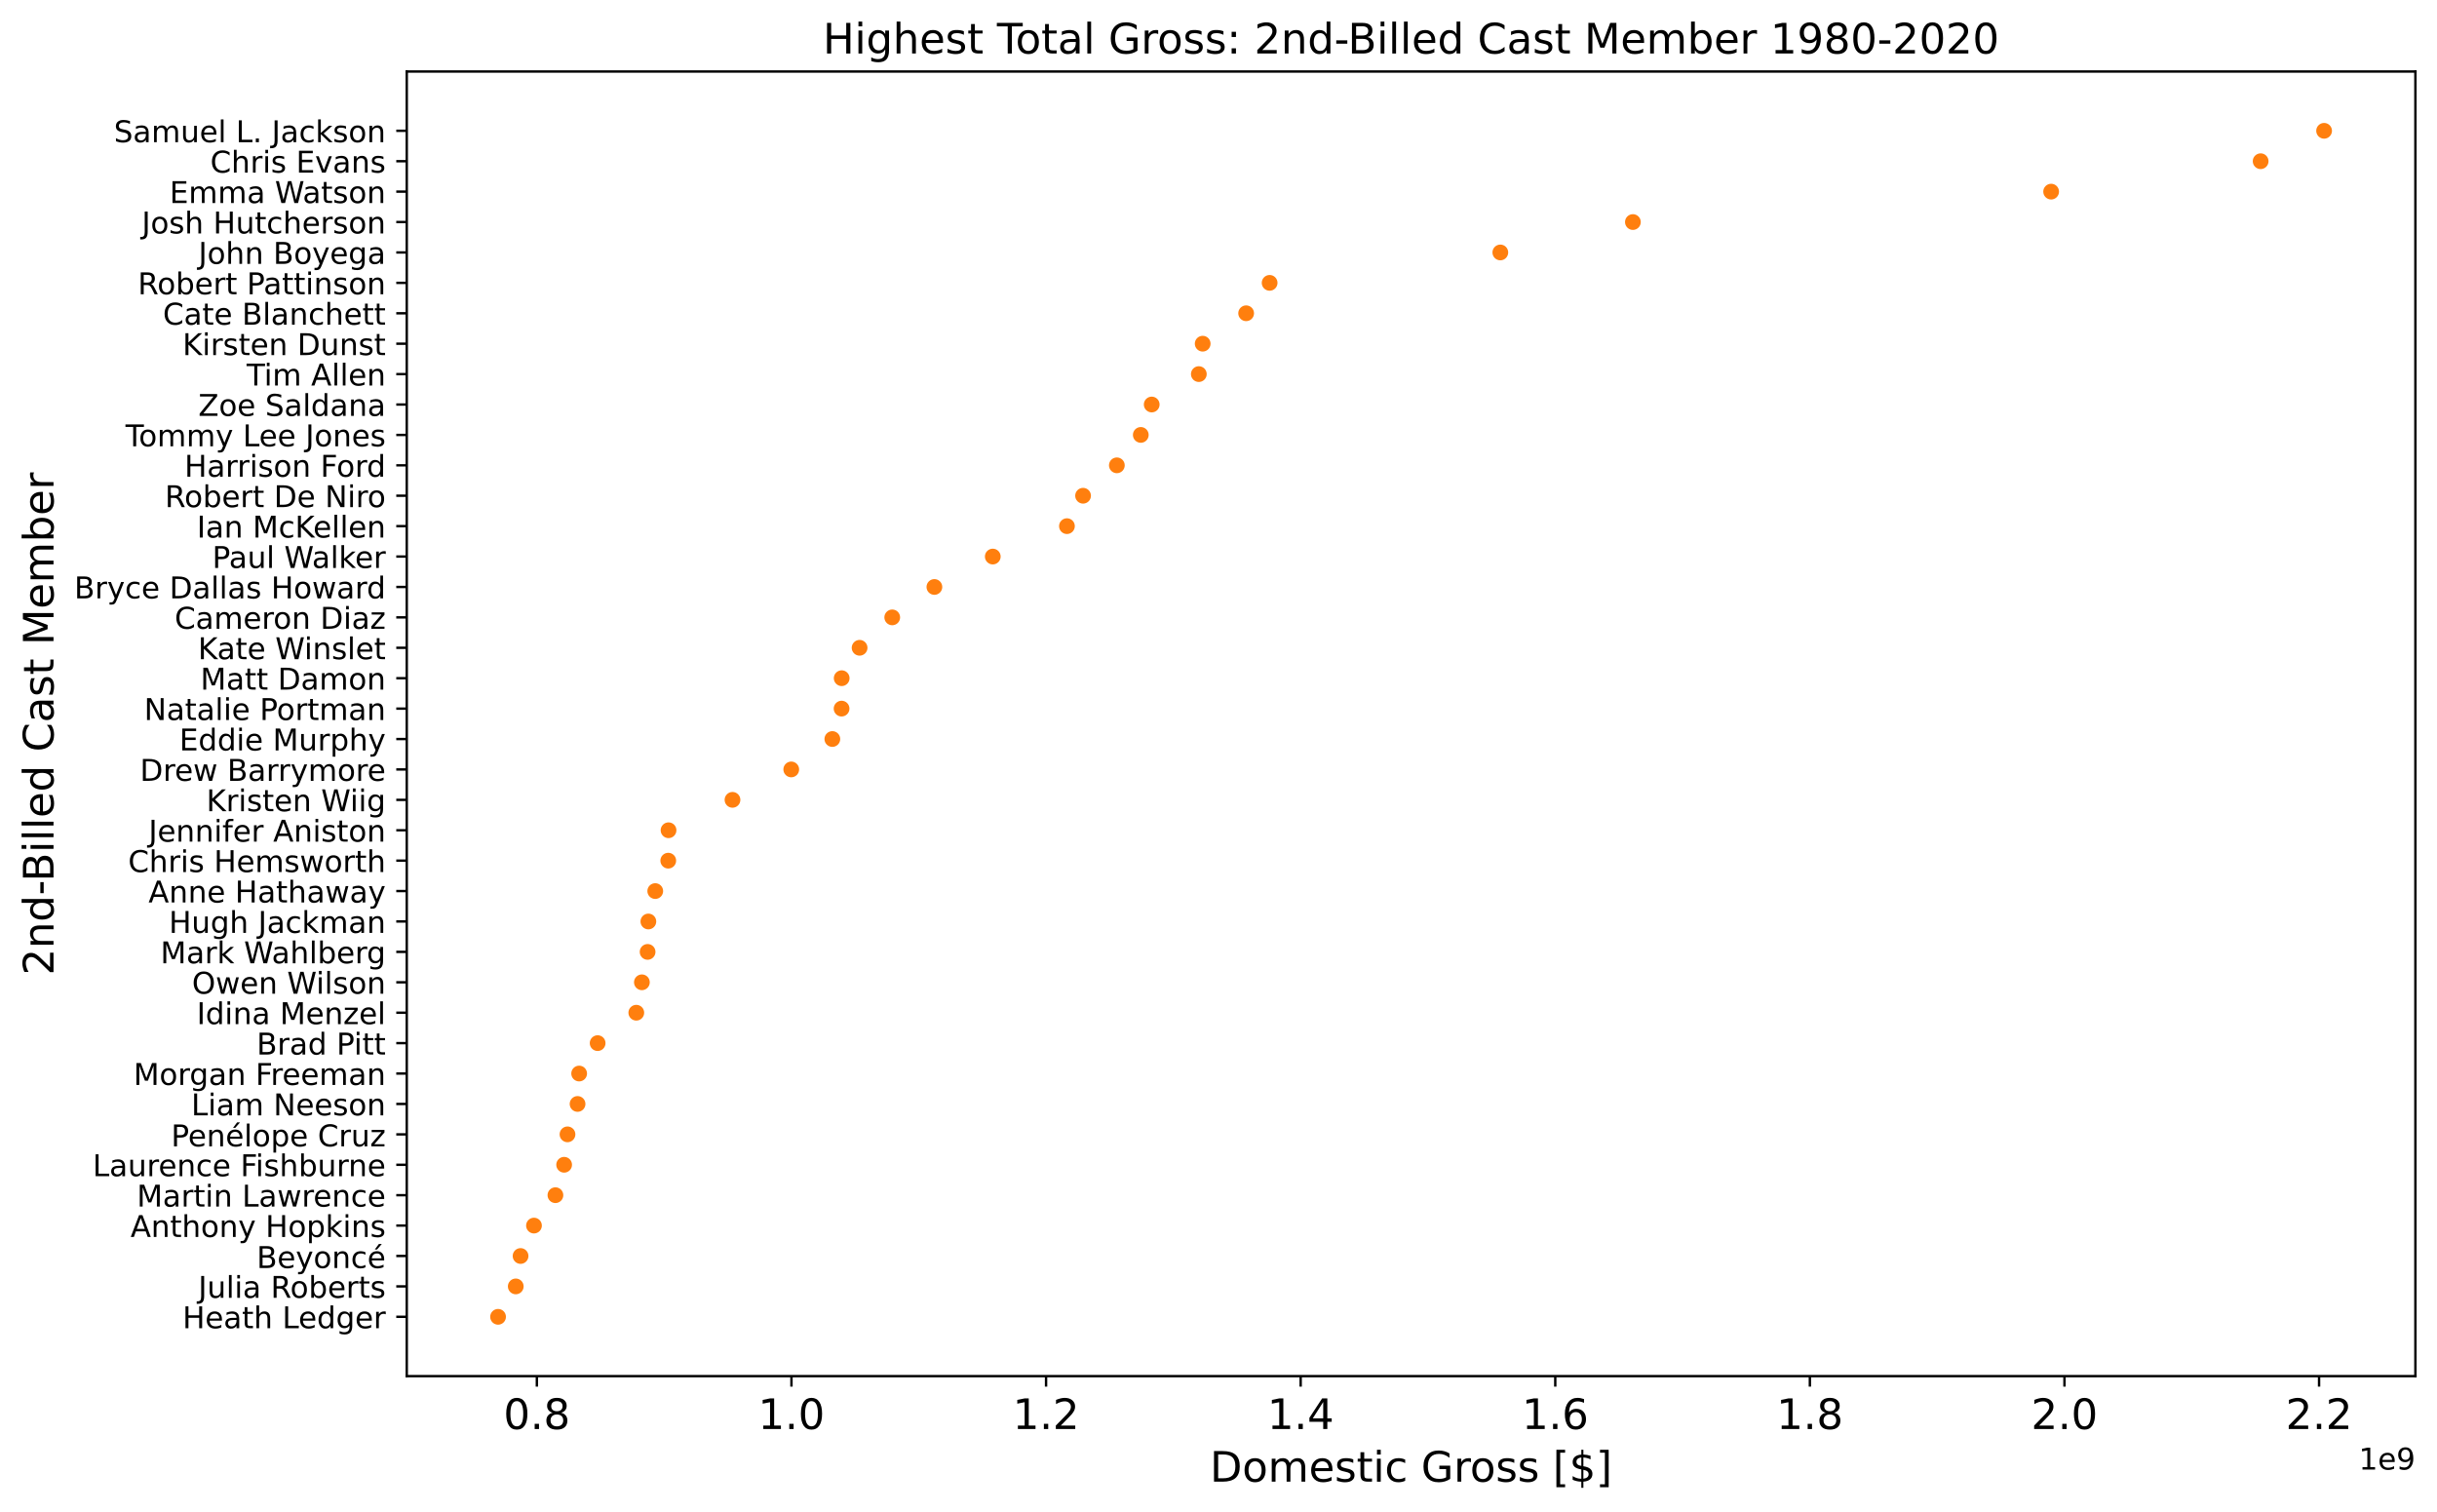 <?xml version="1.0" encoding="utf-8" standalone="no"?>
<!DOCTYPE svg PUBLIC "-//W3C//DTD SVG 1.1//EN"
  "http://www.w3.org/Graphics/SVG/1.1/DTD/svg11.dtd">
<!-- Created with matplotlib (https://matplotlib.org/) -->
<svg height="504.017pt" version="1.1" viewBox="0 0 812.399 504.017" width="812.399pt" xmlns="http://www.w3.org/2000/svg" xmlns:xlink="http://www.w3.org/1999/xlink">
 <defs>
  <style type="text/css">
*{stroke-linecap:butt;stroke-linejoin:round;}
  </style>
 </defs>
 <g id="figure_1">
  <g id="patch_1">
   <path d="M 0 504.017 
L 812.399 504.017 
L 812.399 0 
L 0 0 
z
" style="fill:#ffffff;"/>
  </g>
  <g id="axes_1">
   <g id="patch_2">
    <path d="M 135.599 458.718 
L 805.199 458.718 
L 805.199 23.838 
L 135.599 23.838 
z
" style="fill:#ffffff;"/>
   </g>
   <g id="PathCollection_1">
    <defs>
     <path d="M 0 3 
C 0.796 3 1.559 2.684 2.121 2.121 
C 2.684 1.559 3 0.796 3 0 
C 3 -0.796 2.684 -1.559 2.121 -2.121 
C 1.559 -2.684 0.796 -3 0 -3 
C -0.796 -3 -1.559 -2.684 -2.121 -2.121 
C -2.684 -1.559 -3 -0.796 -3 0 
C -3 0.796 -2.684 1.559 -2.121 2.121 
C -1.559 2.684 -0.796 3 0 3 
z
" id="m6fd03e066f" style="stroke:#ffffff;stroke-width:0.75;"/>
    </defs>
    <g clip-path="url(#p267818efc4)">
     <use style="fill:#ff7f0e;stroke:#ffffff;stroke-width:0.75;" x="774.763" xlink:href="#m6fd03e066f" y="43.605"/>
     <use style="fill:#ff7f0e;stroke:#ffffff;stroke-width:0.75;" x="753.608" xlink:href="#m6fd03e066f" y="53.742"/>
     <use style="fill:#ff7f0e;stroke:#ffffff;stroke-width:0.75;" x="683.768" xlink:href="#m6fd03e066f" y="63.879"/>
     <use style="fill:#ff7f0e;stroke:#ffffff;stroke-width:0.75;" x="544.342" xlink:href="#m6fd03e066f" y="74.016"/>
     <use style="fill:#ff7f0e;stroke:#ffffff;stroke-width:0.75;" x="500.149" xlink:href="#m6fd03e066f" y="84.153"/>
     <use style="fill:#ff7f0e;stroke:#ffffff;stroke-width:0.75;" x="423.243" xlink:href="#m6fd03e066f" y="94.29"/>
     <use style="fill:#ff7f0e;stroke:#ffffff;stroke-width:0.75;" x="415.417" xlink:href="#m6fd03e066f" y="104.427"/>
     <use style="fill:#ff7f0e;stroke:#ffffff;stroke-width:0.75;" x="400.928" xlink:href="#m6fd03e066f" y="114.565"/>
     <use style="fill:#ff7f0e;stroke:#ffffff;stroke-width:0.75;" x="399.641" xlink:href="#m6fd03e066f" y="124.702"/>
     <use style="fill:#ff7f0e;stroke:#ffffff;stroke-width:0.75;" x="383.937" xlink:href="#m6fd03e066f" y="134.839"/>
     <use style="fill:#ff7f0e;stroke:#ffffff;stroke-width:0.75;" x="380.293" xlink:href="#m6fd03e066f" y="144.976"/>
     <use style="fill:#ff7f0e;stroke:#ffffff;stroke-width:0.75;" x="372.315" xlink:href="#m6fd03e066f" y="155.113"/>
     <use style="fill:#ff7f0e;stroke:#ffffff;stroke-width:0.75;" x="361.053" xlink:href="#m6fd03e066f" y="165.25"/>
     <use style="fill:#ff7f0e;stroke:#ffffff;stroke-width:0.75;" x="355.674" xlink:href="#m6fd03e066f" y="175.387"/>
     <use style="fill:#ff7f0e;stroke:#ffffff;stroke-width:0.75;" x="330.954" xlink:href="#m6fd03e066f" y="185.524"/>
     <use style="fill:#ff7f0e;stroke:#ffffff;stroke-width:0.75;" x="311.489" xlink:href="#m6fd03e066f" y="195.661"/>
     <use style="fill:#ff7f0e;stroke:#ffffff;stroke-width:0.75;" x="297.437" xlink:href="#m6fd03e066f" y="205.798"/>
     <use style="fill:#ff7f0e;stroke:#ffffff;stroke-width:0.75;" x="286.555" xlink:href="#m6fd03e066f" y="215.935"/>
     <use style="fill:#ff7f0e;stroke:#ffffff;stroke-width:0.75;" x="280.584" xlink:href="#m6fd03e066f" y="226.072"/>
     <use style="fill:#ff7f0e;stroke:#ffffff;stroke-width:0.75;" x="280.551" xlink:href="#m6fd03e066f" y="236.209"/>
     <use style="fill:#ff7f0e;stroke:#ffffff;stroke-width:0.75;" x="277.47" xlink:href="#m6fd03e066f" y="246.346"/>
     <use style="fill:#ff7f0e;stroke:#ffffff;stroke-width:0.75;" x="263.772" xlink:href="#m6fd03e066f" y="256.483"/>
     <use style="fill:#ff7f0e;stroke:#ffffff;stroke-width:0.75;" x="244.185" xlink:href="#m6fd03e066f" y="266.62"/>
     <use style="fill:#ff7f0e;stroke:#ffffff;stroke-width:0.75;" x="222.864" xlink:href="#m6fd03e066f" y="276.758"/>
     <use style="fill:#ff7f0e;stroke:#ffffff;stroke-width:0.75;" x="222.77" xlink:href="#m6fd03e066f" y="286.895"/>
     <use style="fill:#ff7f0e;stroke:#ffffff;stroke-width:0.75;" x="218.434" xlink:href="#m6fd03e066f" y="297.032"/>
     <use style="fill:#ff7f0e;stroke:#ffffff;stroke-width:0.75;" x="216.14" xlink:href="#m6fd03e066f" y="307.169"/>
     <use style="fill:#ff7f0e;stroke:#ffffff;stroke-width:0.75;" x="215.886" xlink:href="#m6fd03e066f" y="317.306"/>
     <use style="fill:#ff7f0e;stroke:#ffffff;stroke-width:0.75;" x="213.98" xlink:href="#m6fd03e066f" y="327.443"/>
     <use style="fill:#ff7f0e;stroke:#ffffff;stroke-width:0.75;" x="212.117" xlink:href="#m6fd03e066f" y="337.58"/>
     <use style="fill:#ff7f0e;stroke:#ffffff;stroke-width:0.75;" x="199.23" xlink:href="#m6fd03e066f" y="347.717"/>
     <use style="fill:#ff7f0e;stroke:#ffffff;stroke-width:0.75;" x="193.066" xlink:href="#m6fd03e066f" y="357.854"/>
     <use style="fill:#ff7f0e;stroke:#ffffff;stroke-width:0.75;" x="192.536" xlink:href="#m6fd03e066f" y="367.991"/>
     <use style="fill:#ff7f0e;stroke:#ffffff;stroke-width:0.75;" x="189.18" xlink:href="#m6fd03e066f" y="378.128"/>
     <use style="fill:#ff7f0e;stroke:#ffffff;stroke-width:0.75;" x="188.061" xlink:href="#m6fd03e066f" y="388.265"/>
     <use style="fill:#ff7f0e;stroke:#ffffff;stroke-width:0.75;" x="185.155" xlink:href="#m6fd03e066f" y="398.402"/>
     <use style="fill:#ff7f0e;stroke:#ffffff;stroke-width:0.75;" x="178.007" xlink:href="#m6fd03e066f" y="408.539"/>
     <use style="fill:#ff7f0e;stroke:#ffffff;stroke-width:0.75;" x="173.535" xlink:href="#m6fd03e066f" y="418.676"/>
     <use style="fill:#ff7f0e;stroke:#ffffff;stroke-width:0.75;" x="171.935" xlink:href="#m6fd03e066f" y="428.813"/>
     <use style="fill:#ff7f0e;stroke:#ffffff;stroke-width:0.75;" x="166.036" xlink:href="#m6fd03e066f" y="438.951"/>
    </g>
   </g>
   <g id="matplotlib.axis_1">
    <g id="xtick_1">
     <g id="line2d_1">
      <defs>
       <path d="M 0 0 
L 0 3.5 
" id="m13c2aa1f4a" style="stroke:#000000;stroke-width:0.8;"/>
      </defs>
      <g>
       <use style="stroke:#000000;stroke-width:0.8;" x="178.969" xlink:href="#m13c2aa1f4a" y="458.718"/>
      </g>
     </g>
     <g id="text_1">
      <!-- 0.8 -->
      <defs>
       <path d="M 31.781 66.406 
Q 24.172 66.406 20.328 58.906 
Q 16.5 51.422 16.5 36.375 
Q 16.5 21.391 20.328 13.891 
Q 24.172 6.391 31.781 6.391 
Q 39.453 6.391 43.281 13.891 
Q 47.125 21.391 47.125 36.375 
Q 47.125 51.422 43.281 58.906 
Q 39.453 66.406 31.781 66.406 
z
M 31.781 74.219 
Q 44.047 74.219 50.516 64.516 
Q 56.984 54.828 56.984 36.375 
Q 56.984 17.969 50.516 8.266 
Q 44.047 -1.422 31.781 -1.422 
Q 19.531 -1.422 13.062 8.266 
Q 6.594 17.969 6.594 36.375 
Q 6.594 54.828 13.062 64.516 
Q 19.531 74.219 31.781 74.219 
z
" id="DejaVuSans-48"/>
       <path d="M 10.688 12.406 
L 21 12.406 
L 21 0 
L 10.688 0 
z
" id="DejaVuSans-46"/>
       <path d="M 31.781 34.625 
Q 24.75 34.625 20.719 30.859 
Q 16.703 27.094 16.703 20.516 
Q 16.703 13.922 20.719 10.156 
Q 24.75 6.391 31.781 6.391 
Q 38.812 6.391 42.859 10.172 
Q 46.922 13.969 46.922 20.516 
Q 46.922 27.094 42.891 30.859 
Q 38.875 34.625 31.781 34.625 
z
M 21.922 38.812 
Q 15.578 40.375 12.031 44.719 
Q 8.5 49.078 8.5 55.328 
Q 8.5 64.062 14.719 69.141 
Q 20.953 74.219 31.781 74.219 
Q 42.672 74.219 48.875 69.141 
Q 55.078 64.062 55.078 55.328 
Q 55.078 49.078 51.531 44.719 
Q 48 40.375 41.703 38.812 
Q 48.828 37.156 52.797 32.312 
Q 56.781 27.484 56.781 20.516 
Q 56.781 9.906 50.312 4.234 
Q 43.844 -1.422 31.781 -1.422 
Q 19.734 -1.422 13.25 4.234 
Q 6.781 9.906 6.781 20.516 
Q 6.781 27.484 10.781 32.312 
Q 14.797 37.156 21.922 38.812 
z
M 18.312 54.391 
Q 18.312 48.734 21.844 45.562 
Q 25.391 42.391 31.781 42.391 
Q 38.141 42.391 41.719 45.562 
Q 45.312 48.734 45.312 54.391 
Q 45.312 60.062 41.719 63.234 
Q 38.141 66.406 31.781 66.406 
Q 25.391 66.406 21.844 63.234 
Q 18.312 60.062 18.312 54.391 
z
" id="DejaVuSans-56"/>
      </defs>
      <g transform="translate(167.836 476.356)scale(0.14 -0.14)">
       <use xlink:href="#DejaVuSans-48"/>
       <use x="63.623" xlink:href="#DejaVuSans-46"/>
       <use x="95.41" xlink:href="#DejaVuSans-56"/>
      </g>
     </g>
    </g>
    <g id="xtick_2">
     <g id="line2d_2">
      <g>
       <use style="stroke:#000000;stroke-width:0.8;" x="263.842" xlink:href="#m13c2aa1f4a" y="458.718"/>
      </g>
     </g>
     <g id="text_2">
      <!-- 1.0 -->
      <defs>
       <path d="M 12.406 8.297 
L 28.516 8.297 
L 28.516 63.922 
L 10.984 60.406 
L 10.984 69.391 
L 28.422 72.906 
L 38.281 72.906 
L 38.281 8.297 
L 54.391 8.297 
L 54.391 0 
L 12.406 0 
z
" id="DejaVuSans-49"/>
      </defs>
      <g transform="translate(252.71 476.356)scale(0.14 -0.14)">
       <use xlink:href="#DejaVuSans-49"/>
       <use x="63.623" xlink:href="#DejaVuSans-46"/>
       <use x="95.41" xlink:href="#DejaVuSans-48"/>
      </g>
     </g>
    </g>
    <g id="xtick_3">
     <g id="line2d_3">
      <g>
       <use style="stroke:#000000;stroke-width:0.8;" x="348.716" xlink:href="#m13c2aa1f4a" y="458.718"/>
      </g>
     </g>
     <g id="text_3">
      <!-- 1.2 -->
      <defs>
       <path d="M 19.188 8.297 
L 53.609 8.297 
L 53.609 0 
L 7.328 0 
L 7.328 8.297 
Q 12.938 14.109 22.625 23.891 
Q 32.328 33.688 34.812 36.531 
Q 39.547 41.844 41.422 45.531 
Q 43.312 49.219 43.312 52.781 
Q 43.312 58.594 39.234 62.25 
Q 35.156 65.922 28.609 65.922 
Q 23.969 65.922 18.812 64.312 
Q 13.672 62.703 7.812 59.422 
L 7.812 69.391 
Q 13.766 71.781 18.938 73 
Q 24.125 74.219 28.422 74.219 
Q 39.75 74.219 46.484 68.547 
Q 53.219 62.891 53.219 53.422 
Q 53.219 48.922 51.531 44.891 
Q 49.859 40.875 45.406 35.406 
Q 44.188 33.984 37.641 27.219 
Q 31.109 20.453 19.188 8.297 
z
" id="DejaVuSans-50"/>
      </defs>
      <g transform="translate(337.584 476.356)scale(0.14 -0.14)">
       <use xlink:href="#DejaVuSans-49"/>
       <use x="63.623" xlink:href="#DejaVuSans-46"/>
       <use x="95.41" xlink:href="#DejaVuSans-50"/>
      </g>
     </g>
    </g>
    <g id="xtick_4">
     <g id="line2d_4">
      <g>
       <use style="stroke:#000000;stroke-width:0.8;" x="433.59" xlink:href="#m13c2aa1f4a" y="458.718"/>
      </g>
     </g>
     <g id="text_4">
      <!-- 1.4 -->
      <defs>
       <path d="M 37.797 64.312 
L 12.891 25.391 
L 37.797 25.391 
z
M 35.203 72.906 
L 47.609 72.906 
L 47.609 25.391 
L 58.016 25.391 
L 58.016 17.188 
L 47.609 17.188 
L 47.609 0 
L 37.797 0 
L 37.797 17.188 
L 4.891 17.188 
L 4.891 26.703 
z
" id="DejaVuSans-52"/>
      </defs>
      <g transform="translate(422.458 476.356)scale(0.14 -0.14)">
       <use xlink:href="#DejaVuSans-49"/>
       <use x="63.623" xlink:href="#DejaVuSans-46"/>
       <use x="95.41" xlink:href="#DejaVuSans-52"/>
      </g>
     </g>
    </g>
    <g id="xtick_5">
     <g id="line2d_5">
      <g>
       <use style="stroke:#000000;stroke-width:0.8;" x="518.464" xlink:href="#m13c2aa1f4a" y="458.718"/>
      </g>
     </g>
     <g id="text_5">
      <!-- 1.6 -->
      <defs>
       <path d="M 33.016 40.375 
Q 26.375 40.375 22.484 35.828 
Q 18.609 31.297 18.609 23.391 
Q 18.609 15.531 22.484 10.953 
Q 26.375 6.391 33.016 6.391 
Q 39.656 6.391 43.531 10.953 
Q 47.406 15.531 47.406 23.391 
Q 47.406 31.297 43.531 35.828 
Q 39.656 40.375 33.016 40.375 
z
M 52.594 71.297 
L 52.594 62.312 
Q 48.875 64.062 45.094 64.984 
Q 41.312 65.922 37.594 65.922 
Q 27.828 65.922 22.672 59.328 
Q 17.531 52.734 16.797 39.406 
Q 19.672 43.656 24.016 45.922 
Q 28.375 48.188 33.594 48.188 
Q 44.578 48.188 50.953 41.516 
Q 57.328 34.859 57.328 23.391 
Q 57.328 12.156 50.688 5.359 
Q 44.047 -1.422 33.016 -1.422 
Q 20.359 -1.422 13.672 8.266 
Q 6.984 17.969 6.984 36.375 
Q 6.984 53.656 15.188 63.938 
Q 23.391 74.219 37.203 74.219 
Q 40.922 74.219 44.703 73.484 
Q 48.484 72.75 52.594 71.297 
z
" id="DejaVuSans-54"/>
      </defs>
      <g transform="translate(507.331 476.356)scale(0.14 -0.14)">
       <use xlink:href="#DejaVuSans-49"/>
       <use x="63.623" xlink:href="#DejaVuSans-46"/>
       <use x="95.41" xlink:href="#DejaVuSans-54"/>
      </g>
     </g>
    </g>
    <g id="xtick_6">
     <g id="line2d_6">
      <g>
       <use style="stroke:#000000;stroke-width:0.8;" x="603.337" xlink:href="#m13c2aa1f4a" y="458.718"/>
      </g>
     </g>
     <g id="text_6">
      <!-- 1.8 -->
      <g transform="translate(592.205 476.356)scale(0.14 -0.14)">
       <use xlink:href="#DejaVuSans-49"/>
       <use x="63.623" xlink:href="#DejaVuSans-46"/>
       <use x="95.41" xlink:href="#DejaVuSans-56"/>
      </g>
     </g>
    </g>
    <g id="xtick_7">
     <g id="line2d_7">
      <g>
       <use style="stroke:#000000;stroke-width:0.8;" x="688.211" xlink:href="#m13c2aa1f4a" y="458.718"/>
      </g>
     </g>
     <g id="text_7">
      <!-- 2.0 -->
      <g transform="translate(677.079 476.356)scale(0.14 -0.14)">
       <use xlink:href="#DejaVuSans-50"/>
       <use x="63.623" xlink:href="#DejaVuSans-46"/>
       <use x="95.41" xlink:href="#DejaVuSans-48"/>
      </g>
     </g>
    </g>
    <g id="xtick_8">
     <g id="line2d_8">
      <g>
       <use style="stroke:#000000;stroke-width:0.8;" x="773.085" xlink:href="#m13c2aa1f4a" y="458.718"/>
      </g>
     </g>
     <g id="text_8">
      <!-- 2.2 -->
      <g transform="translate(761.953 476.356)scale(0.14 -0.14)">
       <use xlink:href="#DejaVuSans-50"/>
       <use x="63.623" xlink:href="#DejaVuSans-46"/>
       <use x="95.41" xlink:href="#DejaVuSans-50"/>
      </g>
     </g>
    </g>
    <g id="text_9">
     <!-- Domestic Gross [$] -->
     <defs>
      <path d="M 19.672 64.797 
L 19.672 8.109 
L 31.594 8.109 
Q 46.688 8.109 53.688 14.938 
Q 60.688 21.781 60.688 36.531 
Q 60.688 51.172 53.688 57.984 
Q 46.688 64.797 31.594 64.797 
z
M 9.812 72.906 
L 30.078 72.906 
Q 51.266 72.906 61.172 64.094 
Q 71.094 55.281 71.094 36.531 
Q 71.094 17.672 61.125 8.828 
Q 51.172 0 30.078 0 
L 9.812 0 
z
" id="DejaVuSans-68"/>
      <path d="M 30.609 48.391 
Q 23.391 48.391 19.188 42.75 
Q 14.984 37.109 14.984 27.297 
Q 14.984 17.484 19.156 11.844 
Q 23.344 6.203 30.609 6.203 
Q 37.797 6.203 41.984 11.859 
Q 46.188 17.531 46.188 27.297 
Q 46.188 37.016 41.984 42.703 
Q 37.797 48.391 30.609 48.391 
z
M 30.609 56 
Q 42.328 56 49.016 48.375 
Q 55.719 40.766 55.719 27.297 
Q 55.719 13.875 49.016 6.219 
Q 42.328 -1.422 30.609 -1.422 
Q 18.844 -1.422 12.172 6.219 
Q 5.516 13.875 5.516 27.297 
Q 5.516 40.766 12.172 48.375 
Q 18.844 56 30.609 56 
z
" id="DejaVuSans-111"/>
      <path d="M 52 44.188 
Q 55.375 50.25 60.062 53.125 
Q 64.75 56 71.094 56 
Q 79.641 56 84.281 50.016 
Q 88.922 44.047 88.922 33.016 
L 88.922 0 
L 79.891 0 
L 79.891 32.719 
Q 79.891 40.578 77.094 44.375 
Q 74.312 48.188 68.609 48.188 
Q 61.625 48.188 57.562 43.547 
Q 53.516 38.922 53.516 30.906 
L 53.516 0 
L 44.484 0 
L 44.484 32.719 
Q 44.484 40.625 41.703 44.406 
Q 38.922 48.188 33.109 48.188 
Q 26.219 48.188 22.156 43.531 
Q 18.109 38.875 18.109 30.906 
L 18.109 0 
L 9.078 0 
L 9.078 54.688 
L 18.109 54.688 
L 18.109 46.188 
Q 21.188 51.219 25.484 53.609 
Q 29.781 56 35.688 56 
Q 41.656 56 45.828 52.969 
Q 50 49.953 52 44.188 
z
" id="DejaVuSans-109"/>
      <path d="M 56.203 29.594 
L 56.203 25.203 
L 14.891 25.203 
Q 15.484 15.922 20.484 11.062 
Q 25.484 6.203 34.422 6.203 
Q 39.594 6.203 44.453 7.469 
Q 49.312 8.734 54.109 11.281 
L 54.109 2.781 
Q 49.266 0.734 44.188 -0.344 
Q 39.109 -1.422 33.891 -1.422 
Q 20.797 -1.422 13.156 6.188 
Q 5.516 13.812 5.516 26.812 
Q 5.516 40.234 12.766 48.109 
Q 20.016 56 32.328 56 
Q 43.359 56 49.781 48.891 
Q 56.203 41.797 56.203 29.594 
z
M 47.219 32.234 
Q 47.125 39.594 43.094 43.984 
Q 39.062 48.391 32.422 48.391 
Q 24.906 48.391 20.391 44.141 
Q 15.875 39.891 15.188 32.172 
z
" id="DejaVuSans-101"/>
      <path d="M 44.281 53.078 
L 44.281 44.578 
Q 40.484 46.531 36.375 47.5 
Q 32.281 48.484 27.875 48.484 
Q 21.188 48.484 17.844 46.438 
Q 14.5 44.391 14.5 40.281 
Q 14.5 37.156 16.891 35.375 
Q 19.281 33.594 26.516 31.984 
L 29.594 31.297 
Q 39.156 29.25 43.188 25.516 
Q 47.219 21.781 47.219 15.094 
Q 47.219 7.469 41.188 3.016 
Q 35.156 -1.422 24.609 -1.422 
Q 20.219 -1.422 15.453 -0.562 
Q 10.688 0.297 5.422 2 
L 5.422 11.281 
Q 10.406 8.688 15.234 7.391 
Q 20.062 6.109 24.812 6.109 
Q 31.156 6.109 34.562 8.281 
Q 37.984 10.453 37.984 14.406 
Q 37.984 18.062 35.516 20.016 
Q 33.062 21.969 24.703 23.781 
L 21.578 24.516 
Q 13.234 26.266 9.516 29.906 
Q 5.812 33.547 5.812 39.891 
Q 5.812 47.609 11.281 51.797 
Q 16.75 56 26.812 56 
Q 31.781 56 36.172 55.266 
Q 40.578 54.547 44.281 53.078 
z
" id="DejaVuSans-115"/>
      <path d="M 18.312 70.219 
L 18.312 54.688 
L 36.812 54.688 
L 36.812 47.703 
L 18.312 47.703 
L 18.312 18.016 
Q 18.312 11.328 20.141 9.422 
Q 21.969 7.516 27.594 7.516 
L 36.812 7.516 
L 36.812 0 
L 27.594 0 
Q 17.188 0 13.234 3.875 
Q 9.281 7.766 9.281 18.016 
L 9.281 47.703 
L 2.688 47.703 
L 2.688 54.688 
L 9.281 54.688 
L 9.281 70.219 
z
" id="DejaVuSans-116"/>
      <path d="M 9.422 54.688 
L 18.406 54.688 
L 18.406 0 
L 9.422 0 
z
M 9.422 75.984 
L 18.406 75.984 
L 18.406 64.594 
L 9.422 64.594 
z
" id="DejaVuSans-105"/>
      <path d="M 48.781 52.594 
L 48.781 44.188 
Q 44.969 46.297 41.141 47.344 
Q 37.312 48.391 33.406 48.391 
Q 24.656 48.391 19.812 42.844 
Q 14.984 37.312 14.984 27.297 
Q 14.984 17.281 19.812 11.734 
Q 24.656 6.203 33.406 6.203 
Q 37.312 6.203 41.141 7.25 
Q 44.969 8.297 48.781 10.406 
L 48.781 2.094 
Q 45.016 0.344 40.984 -0.531 
Q 36.969 -1.422 32.422 -1.422 
Q 20.062 -1.422 12.781 6.344 
Q 5.516 14.109 5.516 27.297 
Q 5.516 40.672 12.859 48.328 
Q 20.219 56 33.016 56 
Q 37.156 56 41.109 55.141 
Q 45.062 54.297 48.781 52.594 
z
" id="DejaVuSans-99"/>
      <path id="DejaVuSans-32"/>
      <path d="M 59.516 10.406 
L 59.516 29.984 
L 43.406 29.984 
L 43.406 38.094 
L 69.281 38.094 
L 69.281 6.781 
Q 63.578 2.734 56.688 0.656 
Q 49.812 -1.422 42 -1.422 
Q 24.906 -1.422 15.25 8.562 
Q 5.609 18.562 5.609 36.375 
Q 5.609 54.25 15.25 64.234 
Q 24.906 74.219 42 74.219 
Q 49.125 74.219 55.547 72.453 
Q 61.969 70.703 67.391 67.281 
L 67.391 56.781 
Q 61.922 61.422 55.766 63.766 
Q 49.609 66.109 42.828 66.109 
Q 29.438 66.109 22.719 58.641 
Q 16.016 51.172 16.016 36.375 
Q 16.016 21.625 22.719 14.156 
Q 29.438 6.688 42.828 6.688 
Q 48.047 6.688 52.141 7.594 
Q 56.25 8.5 59.516 10.406 
z
" id="DejaVuSans-71"/>
      <path d="M 41.109 46.297 
Q 39.594 47.172 37.812 47.578 
Q 36.031 48 33.891 48 
Q 26.266 48 22.188 43.047 
Q 18.109 38.094 18.109 28.812 
L 18.109 0 
L 9.078 0 
L 9.078 54.688 
L 18.109 54.688 
L 18.109 46.188 
Q 20.953 51.172 25.484 53.578 
Q 30.031 56 36.531 56 
Q 37.453 56 38.578 55.875 
Q 39.703 55.766 41.062 55.516 
z
" id="DejaVuSans-114"/>
      <path d="M 8.594 75.984 
L 29.297 75.984 
L 29.297 69 
L 17.578 69 
L 17.578 -6.203 
L 29.297 -6.203 
L 29.297 -13.188 
L 8.594 -13.188 
z
" id="DejaVuSans-91"/>
      <path d="M 33.797 -14.703 
L 28.906 -14.703 
L 28.859 0 
Q 23.734 0.094 18.609 1.188 
Q 13.484 2.297 8.297 4.5 
L 8.297 13.281 
Q 13.281 10.156 18.375 8.562 
Q 23.484 6.984 28.906 6.938 
L 28.906 29.203 
Q 18.109 30.953 13.203 35.156 
Q 8.297 39.359 8.297 46.688 
Q 8.297 54.641 13.625 59.219 
Q 18.953 63.812 28.906 64.5 
L 28.906 75.984 
L 33.797 75.984 
L 33.797 64.656 
Q 38.328 64.453 42.578 63.688 
Q 46.828 62.938 50.875 61.625 
L 50.875 53.078 
Q 46.828 55.125 42.547 56.25 
Q 38.281 57.375 33.797 57.562 
L 33.797 36.719 
Q 44.875 35.016 50.094 30.609 
Q 55.328 26.219 55.328 18.609 
Q 55.328 10.359 49.781 5.594 
Q 44.234 0.828 33.797 0.094 
z
M 28.906 37.594 
L 28.906 57.625 
Q 23.25 56.984 20.266 54.391 
Q 17.281 51.812 17.281 47.516 
Q 17.281 43.312 20.031 40.969 
Q 22.797 38.625 28.906 37.594 
z
M 33.797 28.219 
L 33.797 7.078 
Q 39.984 7.906 43.141 10.594 
Q 46.297 13.281 46.297 17.672 
Q 46.297 21.969 43.281 24.5 
Q 40.281 27.047 33.797 28.219 
z
" id="DejaVuSans-36"/>
      <path d="M 30.422 75.984 
L 30.422 -13.188 
L 9.719 -13.188 
L 9.719 -6.203 
L 21.391 -6.203 
L 21.391 69 
L 9.719 69 
L 9.719 75.984 
z
" id="DejaVuSans-93"/>
     </defs>
     <g transform="translate(403.331 493.905)scale(0.14 -0.14)">
      <use xlink:href="#DejaVuSans-68"/>
      <use x="77.002" xlink:href="#DejaVuSans-111"/>
      <use x="138.184" xlink:href="#DejaVuSans-109"/>
      <use x="235.596" xlink:href="#DejaVuSans-101"/>
      <use x="297.119" xlink:href="#DejaVuSans-115"/>
      <use x="349.219" xlink:href="#DejaVuSans-116"/>
      <use x="388.428" xlink:href="#DejaVuSans-105"/>
      <use x="416.211" xlink:href="#DejaVuSans-99"/>
      <use x="471.191" xlink:href="#DejaVuSans-32"/>
      <use x="502.979" xlink:href="#DejaVuSans-71"/>
      <use x="580.469" xlink:href="#DejaVuSans-114"/>
      <use x="619.332" xlink:href="#DejaVuSans-111"/>
      <use x="680.514" xlink:href="#DejaVuSans-115"/>
      <use x="732.613" xlink:href="#DejaVuSans-115"/>
      <use x="784.713" xlink:href="#DejaVuSans-32"/>
      <use x="816.5" xlink:href="#DejaVuSans-91"/>
      <use x="855.514" xlink:href="#DejaVuSans-36"/>
      <use x="919.137" xlink:href="#DejaVuSans-93"/>
     </g>
    </g>
    <g id="text_10">
     <!-- 1e9 -->
     <defs>
      <path d="M 10.984 1.516 
L 10.984 10.5 
Q 14.703 8.734 18.5 7.812 
Q 22.312 6.891 25.984 6.891 
Q 35.75 6.891 40.891 13.453 
Q 46.047 20.016 46.781 33.406 
Q 43.953 29.203 39.594 26.953 
Q 35.25 24.703 29.984 24.703 
Q 19.047 24.703 12.672 31.312 
Q 6.297 37.938 6.297 49.422 
Q 6.297 60.641 12.938 67.422 
Q 19.578 74.219 30.609 74.219 
Q 43.266 74.219 49.922 64.516 
Q 56.594 54.828 56.594 36.375 
Q 56.594 19.141 48.406 8.859 
Q 40.234 -1.422 26.422 -1.422 
Q 22.703 -1.422 18.891 -0.688 
Q 15.094 0.047 10.984 1.516 
z
M 30.609 32.422 
Q 37.25 32.422 41.125 36.953 
Q 45.016 41.5 45.016 49.422 
Q 45.016 57.281 41.125 61.844 
Q 37.25 66.406 30.609 66.406 
Q 23.969 66.406 20.094 61.844 
Q 16.219 57.281 16.219 49.422 
Q 16.219 41.5 20.094 36.953 
Q 23.969 32.422 30.609 32.422 
z
" id="DejaVuSans-57"/>
     </defs>
     <g transform="translate(786.321 489.866)scale(0.1 -0.1)">
      <use xlink:href="#DejaVuSans-49"/>
      <use x="63.623" xlink:href="#DejaVuSans-101"/>
      <use x="125.146" xlink:href="#DejaVuSans-57"/>
     </g>
    </g>
   </g>
   <g id="matplotlib.axis_2">
    <g id="ytick_1">
     <g id="line2d_9">
      <defs>
       <path d="M 0 0 
L -3.5 0 
" id="m294ee2c92f" style="stroke:#000000;stroke-width:0.8;"/>
      </defs>
      <g>
       <use style="stroke:#000000;stroke-width:0.8;" x="135.599" xlink:href="#m294ee2c92f" y="43.605"/>
      </g>
     </g>
     <g id="text_11">
      <!-- Samuel L. Jackson -->
      <defs>
       <path d="M 53.516 70.516 
L 53.516 60.891 
Q 47.906 63.578 42.922 64.891 
Q 37.938 66.219 33.297 66.219 
Q 25.25 66.219 20.875 63.094 
Q 16.5 59.969 16.5 54.203 
Q 16.5 49.359 19.406 46.891 
Q 22.312 44.438 30.422 42.922 
L 36.375 41.703 
Q 47.406 39.594 52.656 34.297 
Q 57.906 29 57.906 20.125 
Q 57.906 9.516 50.797 4.047 
Q 43.703 -1.422 29.984 -1.422 
Q 24.812 -1.422 18.969 -0.25 
Q 13.141 0.922 6.891 3.219 
L 6.891 13.375 
Q 12.891 10.016 18.656 8.297 
Q 24.422 6.594 29.984 6.594 
Q 38.422 6.594 43.016 9.906 
Q 47.609 13.234 47.609 19.391 
Q 47.609 24.75 44.312 27.781 
Q 41.016 30.812 33.5 32.328 
L 27.484 33.5 
Q 16.453 35.688 11.516 40.375 
Q 6.594 45.062 6.594 53.422 
Q 6.594 63.094 13.406 68.656 
Q 20.219 74.219 32.172 74.219 
Q 37.312 74.219 42.625 73.281 
Q 47.953 72.359 53.516 70.516 
z
" id="DejaVuSans-83"/>
       <path d="M 34.281 27.484 
Q 23.391 27.484 19.188 25 
Q 14.984 22.516 14.984 16.5 
Q 14.984 11.719 18.141 8.906 
Q 21.297 6.109 26.703 6.109 
Q 34.188 6.109 38.703 11.406 
Q 43.219 16.703 43.219 25.484 
L 43.219 27.484 
z
M 52.203 31.203 
L 52.203 0 
L 43.219 0 
L 43.219 8.297 
Q 40.141 3.328 35.547 0.953 
Q 30.953 -1.422 24.312 -1.422 
Q 15.922 -1.422 10.953 3.297 
Q 6 8.016 6 15.922 
Q 6 25.141 12.172 29.828 
Q 18.359 34.516 30.609 34.516 
L 43.219 34.516 
L 43.219 35.406 
Q 43.219 41.609 39.141 45 
Q 35.062 48.391 27.688 48.391 
Q 23 48.391 18.547 47.266 
Q 14.109 46.141 10.016 43.891 
L 10.016 52.203 
Q 14.938 54.109 19.578 55.047 
Q 24.219 56 28.609 56 
Q 40.484 56 46.344 49.844 
Q 52.203 43.703 52.203 31.203 
z
" id="DejaVuSans-97"/>
       <path d="M 8.5 21.578 
L 8.5 54.688 
L 17.484 54.688 
L 17.484 21.922 
Q 17.484 14.156 20.5 10.266 
Q 23.531 6.391 29.594 6.391 
Q 36.859 6.391 41.078 11.031 
Q 45.312 15.672 45.312 23.688 
L 45.312 54.688 
L 54.297 54.688 
L 54.297 0 
L 45.312 0 
L 45.312 8.406 
Q 42.047 3.422 37.719 1 
Q 33.406 -1.422 27.688 -1.422 
Q 18.266 -1.422 13.375 4.438 
Q 8.5 10.297 8.5 21.578 
z
M 31.109 56 
z
" id="DejaVuSans-117"/>
       <path d="M 9.422 75.984 
L 18.406 75.984 
L 18.406 0 
L 9.422 0 
z
" id="DejaVuSans-108"/>
       <path d="M 9.812 72.906 
L 19.672 72.906 
L 19.672 8.297 
L 55.172 8.297 
L 55.172 0 
L 9.812 0 
z
" id="DejaVuSans-76"/>
       <path d="M 9.812 72.906 
L 19.672 72.906 
L 19.672 5.078 
Q 19.672 -8.109 14.672 -14.062 
Q 9.672 -20.016 -1.422 -20.016 
L -5.172 -20.016 
L -5.172 -11.719 
L -2.094 -11.719 
Q 4.438 -11.719 7.125 -8.047 
Q 9.812 -4.391 9.812 5.078 
z
" id="DejaVuSans-74"/>
       <path d="M 9.078 75.984 
L 18.109 75.984 
L 18.109 31.109 
L 44.922 54.688 
L 56.391 54.688 
L 27.391 29.109 
L 57.625 0 
L 45.906 0 
L 18.109 26.703 
L 18.109 0 
L 9.078 0 
z
" id="DejaVuSans-107"/>
       <path d="M 54.891 33.016 
L 54.891 0 
L 45.906 0 
L 45.906 32.719 
Q 45.906 40.484 42.875 44.328 
Q 39.844 48.188 33.797 48.188 
Q 26.516 48.188 22.312 43.547 
Q 18.109 38.922 18.109 30.906 
L 18.109 0 
L 9.078 0 
L 9.078 54.688 
L 18.109 54.688 
L 18.109 46.188 
Q 21.344 51.125 25.703 53.562 
Q 30.078 56 35.797 56 
Q 45.219 56 50.047 50.172 
Q 54.891 44.344 54.891 33.016 
z
" id="DejaVuSans-110"/>
      </defs>
      <g transform="translate(37.974 47.404)scale(0.1 -0.1)">
       <use xlink:href="#DejaVuSans-83"/>
       <use x="63.477" xlink:href="#DejaVuSans-97"/>
       <use x="124.756" xlink:href="#DejaVuSans-109"/>
       <use x="222.168" xlink:href="#DejaVuSans-117"/>
       <use x="285.547" xlink:href="#DejaVuSans-101"/>
       <use x="347.07" xlink:href="#DejaVuSans-108"/>
       <use x="374.854" xlink:href="#DejaVuSans-32"/>
       <use x="406.641" xlink:href="#DejaVuSans-76"/>
       <use x="462.354" xlink:href="#DejaVuSans-46"/>
       <use x="494.141" xlink:href="#DejaVuSans-32"/>
       <use x="525.928" xlink:href="#DejaVuSans-74"/>
       <use x="555.42" xlink:href="#DejaVuSans-97"/>
       <use x="616.699" xlink:href="#DejaVuSans-99"/>
       <use x="671.68" xlink:href="#DejaVuSans-107"/>
       <use x="729.59" xlink:href="#DejaVuSans-115"/>
       <use x="781.689" xlink:href="#DejaVuSans-111"/>
       <use x="842.871" xlink:href="#DejaVuSans-110"/>
      </g>
     </g>
    </g>
    <g id="ytick_2">
     <g id="line2d_10">
      <g>
       <use style="stroke:#000000;stroke-width:0.8;" x="135.599" xlink:href="#m294ee2c92f" y="53.742"/>
      </g>
     </g>
     <g id="text_12">
      <!-- Chris Evans -->
      <defs>
       <path d="M 64.406 67.281 
L 64.406 56.891 
Q 59.422 61.531 53.781 63.812 
Q 48.141 66.109 41.797 66.109 
Q 29.297 66.109 22.656 58.469 
Q 16.016 50.828 16.016 36.375 
Q 16.016 21.969 22.656 14.328 
Q 29.297 6.688 41.797 6.688 
Q 48.141 6.688 53.781 8.984 
Q 59.422 11.281 64.406 15.922 
L 64.406 5.609 
Q 59.234 2.094 53.438 0.328 
Q 47.656 -1.422 41.219 -1.422 
Q 24.656 -1.422 15.125 8.703 
Q 5.609 18.844 5.609 36.375 
Q 5.609 53.953 15.125 64.078 
Q 24.656 74.219 41.219 74.219 
Q 47.75 74.219 53.531 72.484 
Q 59.328 70.75 64.406 67.281 
z
" id="DejaVuSans-67"/>
       <path d="M 54.891 33.016 
L 54.891 0 
L 45.906 0 
L 45.906 32.719 
Q 45.906 40.484 42.875 44.328 
Q 39.844 48.188 33.797 48.188 
Q 26.516 48.188 22.312 43.547 
Q 18.109 38.922 18.109 30.906 
L 18.109 0 
L 9.078 0 
L 9.078 75.984 
L 18.109 75.984 
L 18.109 46.188 
Q 21.344 51.125 25.703 53.562 
Q 30.078 56 35.797 56 
Q 45.219 56 50.047 50.172 
Q 54.891 44.344 54.891 33.016 
z
" id="DejaVuSans-104"/>
       <path d="M 9.812 72.906 
L 55.906 72.906 
L 55.906 64.594 
L 19.672 64.594 
L 19.672 43.016 
L 54.391 43.016 
L 54.391 34.719 
L 19.672 34.719 
L 19.672 8.297 
L 56.781 8.297 
L 56.781 0 
L 9.812 0 
z
" id="DejaVuSans-69"/>
       <path d="M 2.984 54.688 
L 12.5 54.688 
L 29.594 8.797 
L 46.688 54.688 
L 56.203 54.688 
L 35.688 0 
L 23.484 0 
z
" id="DejaVuSans-118"/>
      </defs>
      <g transform="translate(70.09 57.541)scale(0.1 -0.1)">
       <use xlink:href="#DejaVuSans-67"/>
       <use x="69.824" xlink:href="#DejaVuSans-104"/>
       <use x="133.203" xlink:href="#DejaVuSans-114"/>
       <use x="174.316" xlink:href="#DejaVuSans-105"/>
       <use x="202.1" xlink:href="#DejaVuSans-115"/>
       <use x="254.199" xlink:href="#DejaVuSans-32"/>
       <use x="285.986" xlink:href="#DejaVuSans-69"/>
       <use x="349.17" xlink:href="#DejaVuSans-118"/>
       <use x="408.35" xlink:href="#DejaVuSans-97"/>
       <use x="469.629" xlink:href="#DejaVuSans-110"/>
       <use x="533.008" xlink:href="#DejaVuSans-115"/>
      </g>
     </g>
    </g>
    <g id="ytick_3">
     <g id="line2d_11">
      <g>
       <use style="stroke:#000000;stroke-width:0.8;" x="135.599" xlink:href="#m294ee2c92f" y="63.879"/>
      </g>
     </g>
     <g id="text_13">
      <!-- Emma Watson -->
      <defs>
       <path d="M 3.328 72.906 
L 13.281 72.906 
L 28.609 11.281 
L 43.891 72.906 
L 54.984 72.906 
L 70.312 11.281 
L 85.594 72.906 
L 95.609 72.906 
L 77.297 0 
L 64.891 0 
L 49.516 63.281 
L 33.984 0 
L 21.578 0 
z
" id="DejaVuSans-87"/>
      </defs>
      <g transform="translate(56.529 67.678)scale(0.1 -0.1)">
       <use xlink:href="#DejaVuSans-69"/>
       <use x="63.184" xlink:href="#DejaVuSans-109"/>
       <use x="160.596" xlink:href="#DejaVuSans-109"/>
       <use x="258.008" xlink:href="#DejaVuSans-97"/>
       <use x="319.287" xlink:href="#DejaVuSans-32"/>
       <use x="351.074" xlink:href="#DejaVuSans-87"/>
       <use x="443.576" xlink:href="#DejaVuSans-97"/>
       <use x="504.855" xlink:href="#DejaVuSans-116"/>
       <use x="544.064" xlink:href="#DejaVuSans-115"/>
       <use x="596.164" xlink:href="#DejaVuSans-111"/>
       <use x="657.346" xlink:href="#DejaVuSans-110"/>
      </g>
     </g>
    </g>
    <g id="ytick_4">
     <g id="line2d_12">
      <g>
       <use style="stroke:#000000;stroke-width:0.8;" x="135.599" xlink:href="#m294ee2c92f" y="74.016"/>
      </g>
     </g>
     <g id="text_14">
      <!-- Josh Hutcherson -->
      <defs>
       <path d="M 9.812 72.906 
L 19.672 72.906 
L 19.672 43.016 
L 55.516 43.016 
L 55.516 72.906 
L 65.375 72.906 
L 65.375 0 
L 55.516 0 
L 55.516 34.719 
L 19.672 34.719 
L 19.672 0 
L 9.812 0 
z
" id="DejaVuSans-72"/>
      </defs>
      <g transform="translate(47.262 77.815)scale(0.1 -0.1)">
       <use xlink:href="#DejaVuSans-74"/>
       <use x="29.492" xlink:href="#DejaVuSans-111"/>
       <use x="90.674" xlink:href="#DejaVuSans-115"/>
       <use x="142.773" xlink:href="#DejaVuSans-104"/>
       <use x="206.152" xlink:href="#DejaVuSans-32"/>
       <use x="237.939" xlink:href="#DejaVuSans-72"/>
       <use x="313.135" xlink:href="#DejaVuSans-117"/>
       <use x="376.514" xlink:href="#DejaVuSans-116"/>
       <use x="415.723" xlink:href="#DejaVuSans-99"/>
       <use x="470.703" xlink:href="#DejaVuSans-104"/>
       <use x="534.082" xlink:href="#DejaVuSans-101"/>
       <use x="595.605" xlink:href="#DejaVuSans-114"/>
       <use x="636.719" xlink:href="#DejaVuSans-115"/>
       <use x="688.818" xlink:href="#DejaVuSans-111"/>
       <use x="750" xlink:href="#DejaVuSans-110"/>
      </g>
     </g>
    </g>
    <g id="ytick_5">
     <g id="line2d_13">
      <g>
       <use style="stroke:#000000;stroke-width:0.8;" x="135.599" xlink:href="#m294ee2c92f" y="84.153"/>
      </g>
     </g>
     <g id="text_15">
      <!-- John Boyega -->
      <defs>
       <path d="M 19.672 34.812 
L 19.672 8.109 
L 35.5 8.109 
Q 43.453 8.109 47.281 11.406 
Q 51.125 14.703 51.125 21.484 
Q 51.125 28.328 47.281 31.562 
Q 43.453 34.812 35.5 34.812 
z
M 19.672 64.797 
L 19.672 42.828 
L 34.281 42.828 
Q 41.5 42.828 45.031 45.531 
Q 48.578 48.25 48.578 53.812 
Q 48.578 59.328 45.031 62.062 
Q 41.5 64.797 34.281 64.797 
z
M 9.812 72.906 
L 35.016 72.906 
Q 46.297 72.906 52.391 68.219 
Q 58.5 63.531 58.5 54.891 
Q 58.5 48.188 55.375 44.234 
Q 52.25 40.281 46.188 39.312 
Q 53.469 37.75 57.5 32.781 
Q 61.531 27.828 61.531 20.406 
Q 61.531 10.641 54.891 5.312 
Q 48.25 0 35.984 0 
L 9.812 0 
z
" id="DejaVuSans-66"/>
       <path d="M 32.172 -5.078 
Q 28.375 -14.844 24.75 -17.812 
Q 21.141 -20.797 15.094 -20.797 
L 7.906 -20.797 
L 7.906 -13.281 
L 13.188 -13.281 
Q 16.891 -13.281 18.938 -11.516 
Q 21 -9.766 23.484 -3.219 
L 25.094 0.875 
L 2.984 54.688 
L 12.5 54.688 
L 29.594 11.922 
L 46.688 54.688 
L 56.203 54.688 
z
" id="DejaVuSans-121"/>
       <path d="M 45.406 27.984 
Q 45.406 37.75 41.375 43.109 
Q 37.359 48.484 30.078 48.484 
Q 22.859 48.484 18.828 43.109 
Q 14.797 37.75 14.797 27.984 
Q 14.797 18.266 18.828 12.891 
Q 22.859 7.516 30.078 7.516 
Q 37.359 7.516 41.375 12.891 
Q 45.406 18.266 45.406 27.984 
z
M 54.391 6.781 
Q 54.391 -7.172 48.188 -13.984 
Q 42 -20.797 29.203 -20.797 
Q 24.469 -20.797 20.266 -20.094 
Q 16.062 -19.391 12.109 -17.922 
L 12.109 -9.188 
Q 16.062 -11.328 19.922 -12.344 
Q 23.781 -13.375 27.781 -13.375 
Q 36.625 -13.375 41.016 -8.766 
Q 45.406 -4.156 45.406 5.172 
L 45.406 9.625 
Q 42.625 4.781 38.281 2.391 
Q 33.938 0 27.875 0 
Q 17.828 0 11.672 7.656 
Q 5.516 15.328 5.516 27.984 
Q 5.516 40.672 11.672 48.328 
Q 17.828 56 27.875 56 
Q 33.938 56 38.281 53.609 
Q 42.625 51.219 45.406 46.391 
L 45.406 54.688 
L 54.391 54.688 
z
" id="DejaVuSans-103"/>
      </defs>
      <g transform="translate(66.149 87.953)scale(0.1 -0.1)">
       <use xlink:href="#DejaVuSans-74"/>
       <use x="29.492" xlink:href="#DejaVuSans-111"/>
       <use x="90.674" xlink:href="#DejaVuSans-104"/>
       <use x="154.053" xlink:href="#DejaVuSans-110"/>
       <use x="217.432" xlink:href="#DejaVuSans-32"/>
       <use x="249.219" xlink:href="#DejaVuSans-66"/>
       <use x="317.822" xlink:href="#DejaVuSans-111"/>
       <use x="379.004" xlink:href="#DejaVuSans-121"/>
       <use x="438.184" xlink:href="#DejaVuSans-101"/>
       <use x="499.707" xlink:href="#DejaVuSans-103"/>
       <use x="563.184" xlink:href="#DejaVuSans-97"/>
      </g>
     </g>
    </g>
    <g id="ytick_6">
     <g id="line2d_14">
      <g>
       <use style="stroke:#000000;stroke-width:0.8;" x="135.599" xlink:href="#m294ee2c92f" y="94.29"/>
      </g>
     </g>
     <g id="text_16">
      <!-- Robert Pattinson -->
      <defs>
       <path d="M 44.391 34.188 
Q 47.562 33.109 50.562 29.594 
Q 53.562 26.078 56.594 19.922 
L 66.609 0 
L 56 0 
L 46.688 18.703 
Q 43.062 26.031 39.672 28.422 
Q 36.281 30.812 30.422 30.812 
L 19.672 30.812 
L 19.672 0 
L 9.812 0 
L 9.812 72.906 
L 32.078 72.906 
Q 44.578 72.906 50.734 67.672 
Q 56.891 62.453 56.891 51.906 
Q 56.891 45.016 53.688 40.469 
Q 50.484 35.938 44.391 34.188 
z
M 19.672 64.797 
L 19.672 38.922 
L 32.078 38.922 
Q 39.203 38.922 42.844 42.219 
Q 46.484 45.516 46.484 51.906 
Q 46.484 58.297 42.844 61.547 
Q 39.203 64.797 32.078 64.797 
z
" id="DejaVuSans-82"/>
       <path d="M 48.688 27.297 
Q 48.688 37.203 44.609 42.844 
Q 40.531 48.484 33.406 48.484 
Q 26.266 48.484 22.188 42.844 
Q 18.109 37.203 18.109 27.297 
Q 18.109 17.391 22.188 11.75 
Q 26.266 6.109 33.406 6.109 
Q 40.531 6.109 44.609 11.75 
Q 48.688 17.391 48.688 27.297 
z
M 18.109 46.391 
Q 20.953 51.266 25.266 53.625 
Q 29.594 56 35.594 56 
Q 45.562 56 51.781 48.094 
Q 58.016 40.188 58.016 27.297 
Q 58.016 14.406 51.781 6.484 
Q 45.562 -1.422 35.594 -1.422 
Q 29.594 -1.422 25.266 0.953 
Q 20.953 3.328 18.109 8.203 
L 18.109 0 
L 9.078 0 
L 9.078 75.984 
L 18.109 75.984 
z
" id="DejaVuSans-98"/>
       <path d="M 19.672 64.797 
L 19.672 37.406 
L 32.078 37.406 
Q 38.969 37.406 42.719 40.969 
Q 46.484 44.531 46.484 51.125 
Q 46.484 57.672 42.719 61.234 
Q 38.969 64.797 32.078 64.797 
z
M 9.812 72.906 
L 32.078 72.906 
Q 44.344 72.906 50.609 67.359 
Q 56.891 61.812 56.891 51.125 
Q 56.891 40.328 50.609 34.812 
Q 44.344 29.297 32.078 29.297 
L 19.672 29.297 
L 19.672 0 
L 9.812 0 
z
" id="DejaVuSans-80"/>
      </defs>
      <g transform="translate(45.942 98.09)scale(0.1 -0.1)">
       <use xlink:href="#DejaVuSans-82"/>
       <use x="64.982" xlink:href="#DejaVuSans-111"/>
       <use x="126.164" xlink:href="#DejaVuSans-98"/>
       <use x="189.641" xlink:href="#DejaVuSans-101"/>
       <use x="251.164" xlink:href="#DejaVuSans-114"/>
       <use x="292.277" xlink:href="#DejaVuSans-116"/>
       <use x="331.486" xlink:href="#DejaVuSans-32"/>
       <use x="363.273" xlink:href="#DejaVuSans-80"/>
       <use x="419.076" xlink:href="#DejaVuSans-97"/>
       <use x="480.355" xlink:href="#DejaVuSans-116"/>
       <use x="519.564" xlink:href="#DejaVuSans-116"/>
       <use x="558.773" xlink:href="#DejaVuSans-105"/>
       <use x="586.557" xlink:href="#DejaVuSans-110"/>
       <use x="649.936" xlink:href="#DejaVuSans-115"/>
       <use x="702.035" xlink:href="#DejaVuSans-111"/>
       <use x="763.217" xlink:href="#DejaVuSans-110"/>
      </g>
     </g>
    </g>
    <g id="ytick_7">
     <g id="line2d_15">
      <g>
       <use style="stroke:#000000;stroke-width:0.8;" x="135.599" xlink:href="#m294ee2c92f" y="104.427"/>
      </g>
     </g>
     <g id="text_17">
      <!-- Cate Blanchett -->
      <g transform="translate(54.303 108.227)scale(0.1 -0.1)">
       <use xlink:href="#DejaVuSans-67"/>
       <use x="69.824" xlink:href="#DejaVuSans-97"/>
       <use x="131.104" xlink:href="#DejaVuSans-116"/>
       <use x="170.312" xlink:href="#DejaVuSans-101"/>
       <use x="231.836" xlink:href="#DejaVuSans-32"/>
       <use x="263.623" xlink:href="#DejaVuSans-66"/>
       <use x="332.227" xlink:href="#DejaVuSans-108"/>
       <use x="360.01" xlink:href="#DejaVuSans-97"/>
       <use x="421.289" xlink:href="#DejaVuSans-110"/>
       <use x="484.668" xlink:href="#DejaVuSans-99"/>
       <use x="539.648" xlink:href="#DejaVuSans-104"/>
       <use x="603.027" xlink:href="#DejaVuSans-101"/>
       <use x="664.551" xlink:href="#DejaVuSans-116"/>
       <use x="703.76" xlink:href="#DejaVuSans-116"/>
      </g>
     </g>
    </g>
    <g id="ytick_8">
     <g id="line2d_16">
      <g>
       <use style="stroke:#000000;stroke-width:0.8;" x="135.599" xlink:href="#m294ee2c92f" y="114.565"/>
      </g>
     </g>
     <g id="text_18">
      <!-- Kirsten Dunst -->
      <defs>
       <path d="M 9.812 72.906 
L 19.672 72.906 
L 19.672 42.094 
L 52.391 72.906 
L 65.094 72.906 
L 28.906 38.922 
L 67.672 0 
L 54.688 0 
L 19.672 35.109 
L 19.672 0 
L 9.812 0 
z
" id="DejaVuSans-75"/>
      </defs>
      <g transform="translate(60.849 118.364)scale(0.1 -0.1)">
       <use xlink:href="#DejaVuSans-75"/>
       <use x="65.576" xlink:href="#DejaVuSans-105"/>
       <use x="93.359" xlink:href="#DejaVuSans-114"/>
       <use x="134.473" xlink:href="#DejaVuSans-115"/>
       <use x="186.572" xlink:href="#DejaVuSans-116"/>
       <use x="225.781" xlink:href="#DejaVuSans-101"/>
       <use x="287.305" xlink:href="#DejaVuSans-110"/>
       <use x="350.684" xlink:href="#DejaVuSans-32"/>
       <use x="382.471" xlink:href="#DejaVuSans-68"/>
       <use x="459.473" xlink:href="#DejaVuSans-117"/>
       <use x="522.852" xlink:href="#DejaVuSans-110"/>
       <use x="586.23" xlink:href="#DejaVuSans-115"/>
       <use x="638.33" xlink:href="#DejaVuSans-116"/>
      </g>
     </g>
    </g>
    <g id="ytick_9">
     <g id="line2d_17">
      <g>
       <use style="stroke:#000000;stroke-width:0.8;" x="135.599" xlink:href="#m294ee2c92f" y="124.702"/>
      </g>
     </g>
     <g id="text_19">
      <!-- Tim Allen -->
      <defs>
       <path d="M -0.297 72.906 
L 61.375 72.906 
L 61.375 64.594 
L 35.5 64.594 
L 35.5 0 
L 25.594 0 
L 25.594 64.594 
L -0.297 64.594 
z
" id="DejaVuSans-84"/>
       <path d="M 34.188 63.188 
L 20.797 26.906 
L 47.609 26.906 
z
M 28.609 72.906 
L 39.797 72.906 
L 67.578 0 
L 57.328 0 
L 50.688 18.703 
L 17.828 18.703 
L 11.188 0 
L 0.781 0 
z
" id="DejaVuSans-65"/>
      </defs>
      <g transform="translate(82.22 128.501)scale(0.1 -0.1)">
       <use xlink:href="#DejaVuSans-84"/>
       <use x="57.959" xlink:href="#DejaVuSans-105"/>
       <use x="85.742" xlink:href="#DejaVuSans-109"/>
       <use x="183.154" xlink:href="#DejaVuSans-32"/>
       <use x="214.941" xlink:href="#DejaVuSans-65"/>
       <use x="283.35" xlink:href="#DejaVuSans-108"/>
       <use x="311.133" xlink:href="#DejaVuSans-108"/>
       <use x="338.916" xlink:href="#DejaVuSans-101"/>
       <use x="400.439" xlink:href="#DejaVuSans-110"/>
      </g>
     </g>
    </g>
    <g id="ytick_10">
     <g id="line2d_18">
      <g>
       <use style="stroke:#000000;stroke-width:0.8;" x="135.599" xlink:href="#m294ee2c92f" y="134.839"/>
      </g>
     </g>
     <g id="text_20">
      <!-- Zoe Saldana -->
      <defs>
       <path d="M 5.609 72.906 
L 62.891 72.906 
L 62.891 65.375 
L 16.797 8.297 
L 64.016 8.297 
L 64.016 0 
L 4.5 0 
L 4.5 7.516 
L 50.594 64.594 
L 5.609 64.594 
z
" id="DejaVuSans-90"/>
       <path d="M 45.406 46.391 
L 45.406 75.984 
L 54.391 75.984 
L 54.391 0 
L 45.406 0 
L 45.406 8.203 
Q 42.578 3.328 38.25 0.953 
Q 33.938 -1.422 27.875 -1.422 
Q 17.969 -1.422 11.734 6.484 
Q 5.516 14.406 5.516 27.297 
Q 5.516 40.188 11.734 48.094 
Q 17.969 56 27.875 56 
Q 33.938 56 38.25 53.625 
Q 42.578 51.266 45.406 46.391 
z
M 14.797 27.297 
Q 14.797 17.391 18.875 11.75 
Q 22.953 6.109 30.078 6.109 
Q 37.203 6.109 41.297 11.75 
Q 45.406 17.391 45.406 27.297 
Q 45.406 37.203 41.297 42.844 
Q 37.203 48.484 30.078 48.484 
Q 22.953 48.484 18.875 42.844 
Q 14.797 37.203 14.797 27.297 
z
" id="DejaVuSans-100"/>
      </defs>
      <g transform="translate(66.103 138.638)scale(0.1 -0.1)">
       <use xlink:href="#DejaVuSans-90"/>
       <use x="68.506" xlink:href="#DejaVuSans-111"/>
       <use x="129.688" xlink:href="#DejaVuSans-101"/>
       <use x="191.211" xlink:href="#DejaVuSans-32"/>
       <use x="222.998" xlink:href="#DejaVuSans-83"/>
       <use x="286.475" xlink:href="#DejaVuSans-97"/>
       <use x="347.754" xlink:href="#DejaVuSans-108"/>
       <use x="375.537" xlink:href="#DejaVuSans-100"/>
       <use x="439.014" xlink:href="#DejaVuSans-97"/>
       <use x="500.293" xlink:href="#DejaVuSans-110"/>
       <use x="563.672" xlink:href="#DejaVuSans-97"/>
      </g>
     </g>
    </g>
    <g id="ytick_11">
     <g id="line2d_19">
      <g>
       <use style="stroke:#000000;stroke-width:0.8;" x="135.599" xlink:href="#m294ee2c92f" y="144.976"/>
      </g>
     </g>
     <g id="text_21">
      <!-- Tommy Lee Jones -->
      <g transform="translate(41.845 148.775)scale(0.1 -0.1)">
       <use xlink:href="#DejaVuSans-84"/>
       <use x="44.084" xlink:href="#DejaVuSans-111"/>
       <use x="105.266" xlink:href="#DejaVuSans-109"/>
       <use x="202.678" xlink:href="#DejaVuSans-109"/>
       <use x="300.09" xlink:href="#DejaVuSans-121"/>
       <use x="359.27" xlink:href="#DejaVuSans-32"/>
       <use x="391.057" xlink:href="#DejaVuSans-76"/>
       <use x="445.02" xlink:href="#DejaVuSans-101"/>
       <use x="506.543" xlink:href="#DejaVuSans-101"/>
       <use x="568.066" xlink:href="#DejaVuSans-32"/>
       <use x="599.854" xlink:href="#DejaVuSans-74"/>
       <use x="629.346" xlink:href="#DejaVuSans-111"/>
       <use x="690.527" xlink:href="#DejaVuSans-110"/>
       <use x="753.906" xlink:href="#DejaVuSans-101"/>
       <use x="815.43" xlink:href="#DejaVuSans-115"/>
      </g>
     </g>
    </g>
    <g id="ytick_12">
     <g id="line2d_20">
      <g>
       <use style="stroke:#000000;stroke-width:0.8;" x="135.599" xlink:href="#m294ee2c92f" y="155.113"/>
      </g>
     </g>
     <g id="text_22">
      <!-- Harrison Ford -->
      <defs>
       <path d="M 9.812 72.906 
L 51.703 72.906 
L 51.703 64.594 
L 19.672 64.594 
L 19.672 43.109 
L 48.578 43.109 
L 48.578 34.812 
L 19.672 34.812 
L 19.672 0 
L 9.812 0 
z
" id="DejaVuSans-70"/>
      </defs>
      <g transform="translate(61.49 158.912)scale(0.1 -0.1)">
       <use xlink:href="#DejaVuSans-72"/>
       <use x="75.195" xlink:href="#DejaVuSans-97"/>
       <use x="136.475" xlink:href="#DejaVuSans-114"/>
       <use x="175.838" xlink:href="#DejaVuSans-114"/>
       <use x="216.951" xlink:href="#DejaVuSans-105"/>
       <use x="244.734" xlink:href="#DejaVuSans-115"/>
       <use x="296.834" xlink:href="#DejaVuSans-111"/>
       <use x="358.016" xlink:href="#DejaVuSans-110"/>
       <use x="421.395" xlink:href="#DejaVuSans-32"/>
       <use x="453.182" xlink:href="#DejaVuSans-70"/>
       <use x="507.076" xlink:href="#DejaVuSans-111"/>
       <use x="568.258" xlink:href="#DejaVuSans-114"/>
       <use x="607.621" xlink:href="#DejaVuSans-100"/>
      </g>
     </g>
    </g>
    <g id="ytick_13">
     <g id="line2d_21">
      <g>
       <use style="stroke:#000000;stroke-width:0.8;" x="135.599" xlink:href="#m294ee2c92f" y="165.25"/>
      </g>
     </g>
     <g id="text_23">
      <!-- Robert De Niro -->
      <defs>
       <path d="M 9.812 72.906 
L 23.094 72.906 
L 55.422 11.922 
L 55.422 72.906 
L 64.984 72.906 
L 64.984 0 
L 51.703 0 
L 19.391 60.984 
L 19.391 0 
L 9.812 0 
z
" id="DejaVuSans-78"/>
      </defs>
      <g transform="translate(54.976 169.049)scale(0.1 -0.1)">
       <use xlink:href="#DejaVuSans-82"/>
       <use x="64.982" xlink:href="#DejaVuSans-111"/>
       <use x="126.164" xlink:href="#DejaVuSans-98"/>
       <use x="189.641" xlink:href="#DejaVuSans-101"/>
       <use x="251.164" xlink:href="#DejaVuSans-114"/>
       <use x="292.277" xlink:href="#DejaVuSans-116"/>
       <use x="331.486" xlink:href="#DejaVuSans-32"/>
       <use x="363.273" xlink:href="#DejaVuSans-68"/>
       <use x="440.275" xlink:href="#DejaVuSans-101"/>
       <use x="501.799" xlink:href="#DejaVuSans-32"/>
       <use x="533.586" xlink:href="#DejaVuSans-78"/>
       <use x="608.391" xlink:href="#DejaVuSans-105"/>
       <use x="636.174" xlink:href="#DejaVuSans-114"/>
       <use x="675.037" xlink:href="#DejaVuSans-111"/>
      </g>
     </g>
    </g>
    <g id="ytick_14">
     <g id="line2d_22">
      <g>
       <use style="stroke:#000000;stroke-width:0.8;" x="135.599" xlink:href="#m294ee2c92f" y="175.387"/>
      </g>
     </g>
     <g id="text_24">
      <!-- Ian McKellen -->
      <defs>
       <path d="M 9.812 72.906 
L 19.672 72.906 
L 19.672 0 
L 9.812 0 
z
" id="DejaVuSans-73"/>
       <path d="M 9.812 72.906 
L 24.516 72.906 
L 43.109 23.297 
L 61.812 72.906 
L 76.516 72.906 
L 76.516 0 
L 66.891 0 
L 66.891 64.016 
L 48.094 14.016 
L 38.188 14.016 
L 19.391 64.016 
L 19.391 0 
L 9.812 0 
z
" id="DejaVuSans-77"/>
      </defs>
      <g transform="translate(65.621 179.186)scale(0.1 -0.1)">
       <use xlink:href="#DejaVuSans-73"/>
       <use x="29.492" xlink:href="#DejaVuSans-97"/>
       <use x="90.771" xlink:href="#DejaVuSans-110"/>
       <use x="154.15" xlink:href="#DejaVuSans-32"/>
       <use x="185.938" xlink:href="#DejaVuSans-77"/>
       <use x="272.217" xlink:href="#DejaVuSans-99"/>
       <use x="327.197" xlink:href="#DejaVuSans-75"/>
       <use x="387.773" xlink:href="#DejaVuSans-101"/>
       <use x="449.297" xlink:href="#DejaVuSans-108"/>
       <use x="477.08" xlink:href="#DejaVuSans-108"/>
       <use x="504.863" xlink:href="#DejaVuSans-101"/>
       <use x="566.387" xlink:href="#DejaVuSans-110"/>
      </g>
     </g>
    </g>
    <g id="ytick_15">
     <g id="line2d_23">
      <g>
       <use style="stroke:#000000;stroke-width:0.8;" x="135.599" xlink:href="#m294ee2c92f" y="185.524"/>
      </g>
     </g>
     <g id="text_25">
      <!-- Paul Walker -->
      <g transform="translate(70.749 189.323)scale(0.1 -0.1)">
       <use xlink:href="#DejaVuSans-80"/>
       <use x="55.803" xlink:href="#DejaVuSans-97"/>
       <use x="117.082" xlink:href="#DejaVuSans-117"/>
       <use x="180.461" xlink:href="#DejaVuSans-108"/>
       <use x="208.244" xlink:href="#DejaVuSans-32"/>
       <use x="240.031" xlink:href="#DejaVuSans-87"/>
       <use x="332.533" xlink:href="#DejaVuSans-97"/>
       <use x="393.812" xlink:href="#DejaVuSans-108"/>
       <use x="421.596" xlink:href="#DejaVuSans-107"/>
       <use x="475.881" xlink:href="#DejaVuSans-101"/>
       <use x="537.404" xlink:href="#DejaVuSans-114"/>
      </g>
     </g>
    </g>
    <g id="ytick_16">
     <g id="line2d_24">
      <g>
       <use style="stroke:#000000;stroke-width:0.8;" x="135.599" xlink:href="#m294ee2c92f" y="195.661"/>
      </g>
     </g>
     <g id="text_26">
      <!-- Bryce Dallas Howard -->
      <defs>
       <path d="M 4.203 54.688 
L 13.188 54.688 
L 24.422 12.016 
L 35.594 54.688 
L 46.188 54.688 
L 57.422 12.016 
L 68.609 54.688 
L 77.594 54.688 
L 63.281 0 
L 52.688 0 
L 40.922 44.828 
L 29.109 0 
L 18.5 0 
z
" id="DejaVuSans-119"/>
      </defs>
      <g transform="translate(24.749 199.46)scale(0.1 -0.1)">
       <use xlink:href="#DejaVuSans-66"/>
       <use x="68.604" xlink:href="#DejaVuSans-114"/>
       <use x="109.717" xlink:href="#DejaVuSans-121"/>
       <use x="168.896" xlink:href="#DejaVuSans-99"/>
       <use x="223.877" xlink:href="#DejaVuSans-101"/>
       <use x="285.4" xlink:href="#DejaVuSans-32"/>
       <use x="317.188" xlink:href="#DejaVuSans-68"/>
       <use x="394.189" xlink:href="#DejaVuSans-97"/>
       <use x="455.469" xlink:href="#DejaVuSans-108"/>
       <use x="483.252" xlink:href="#DejaVuSans-108"/>
       <use x="511.035" xlink:href="#DejaVuSans-97"/>
       <use x="572.314" xlink:href="#DejaVuSans-115"/>
       <use x="624.414" xlink:href="#DejaVuSans-32"/>
       <use x="656.201" xlink:href="#DejaVuSans-72"/>
       <use x="731.396" xlink:href="#DejaVuSans-111"/>
       <use x="792.578" xlink:href="#DejaVuSans-119"/>
       <use x="874.365" xlink:href="#DejaVuSans-97"/>
       <use x="935.645" xlink:href="#DejaVuSans-114"/>
       <use x="975.008" xlink:href="#DejaVuSans-100"/>
      </g>
     </g>
    </g>
    <g id="ytick_17">
     <g id="line2d_25">
      <g>
       <use style="stroke:#000000;stroke-width:0.8;" x="135.599" xlink:href="#m294ee2c92f" y="205.798"/>
      </g>
     </g>
     <g id="text_27">
      <!-- Cameron Diaz -->
      <defs>
       <path d="M 5.516 54.688 
L 48.188 54.688 
L 48.188 46.484 
L 14.406 7.172 
L 48.188 7.172 
L 48.188 0 
L 4.297 0 
L 4.297 8.203 
L 38.094 47.516 
L 5.516 47.516 
z
" id="DejaVuSans-122"/>
      </defs>
      <g transform="translate(58.22 209.597)scale(0.1 -0.1)">
       <use xlink:href="#DejaVuSans-67"/>
       <use x="69.824" xlink:href="#DejaVuSans-97"/>
       <use x="131.104" xlink:href="#DejaVuSans-109"/>
       <use x="228.516" xlink:href="#DejaVuSans-101"/>
       <use x="290.039" xlink:href="#DejaVuSans-114"/>
       <use x="328.902" xlink:href="#DejaVuSans-111"/>
       <use x="390.084" xlink:href="#DejaVuSans-110"/>
       <use x="453.463" xlink:href="#DejaVuSans-32"/>
       <use x="485.25" xlink:href="#DejaVuSans-68"/>
       <use x="562.252" xlink:href="#DejaVuSans-105"/>
       <use x="590.035" xlink:href="#DejaVuSans-97"/>
       <use x="651.314" xlink:href="#DejaVuSans-122"/>
      </g>
     </g>
    </g>
    <g id="ytick_18">
     <g id="line2d_26">
      <g>
       <use style="stroke:#000000;stroke-width:0.8;" x="135.599" xlink:href="#m294ee2c92f" y="215.935"/>
      </g>
     </g>
     <g id="text_28">
      <!-- Kate Winslet -->
      <g transform="translate(65.998 219.734)scale(0.1 -0.1)">
       <use xlink:href="#DejaVuSans-75"/>
       <use x="63.826" xlink:href="#DejaVuSans-97"/>
       <use x="125.105" xlink:href="#DejaVuSans-116"/>
       <use x="164.314" xlink:href="#DejaVuSans-101"/>
       <use x="225.838" xlink:href="#DejaVuSans-32"/>
       <use x="257.625" xlink:href="#DejaVuSans-87"/>
       <use x="354.252" xlink:href="#DejaVuSans-105"/>
       <use x="382.035" xlink:href="#DejaVuSans-110"/>
       <use x="445.414" xlink:href="#DejaVuSans-115"/>
       <use x="497.514" xlink:href="#DejaVuSans-108"/>
       <use x="525.297" xlink:href="#DejaVuSans-101"/>
       <use x="586.82" xlink:href="#DejaVuSans-116"/>
      </g>
     </g>
    </g>
    <g id="ytick_19">
     <g id="line2d_27">
      <g>
       <use style="stroke:#000000;stroke-width:0.8;" x="135.599" xlink:href="#m294ee2c92f" y="226.072"/>
      </g>
     </g>
     <g id="text_29">
      <!-- Matt Damon -->
      <g transform="translate(66.799 229.871)scale(0.1 -0.1)">
       <use xlink:href="#DejaVuSans-77"/>
       <use x="86.279" xlink:href="#DejaVuSans-97"/>
       <use x="147.559" xlink:href="#DejaVuSans-116"/>
       <use x="186.768" xlink:href="#DejaVuSans-116"/>
       <use x="225.977" xlink:href="#DejaVuSans-32"/>
       <use x="257.764" xlink:href="#DejaVuSans-68"/>
       <use x="334.766" xlink:href="#DejaVuSans-97"/>
       <use x="396.045" xlink:href="#DejaVuSans-109"/>
       <use x="493.457" xlink:href="#DejaVuSans-111"/>
       <use x="554.639" xlink:href="#DejaVuSans-110"/>
      </g>
     </g>
    </g>
    <g id="ytick_20">
     <g id="line2d_28">
      <g>
       <use style="stroke:#000000;stroke-width:0.8;" x="135.599" xlink:href="#m294ee2c92f" y="236.209"/>
      </g>
     </g>
     <g id="text_30">
      <!-- Natalie Portman -->
      <g transform="translate(48.031 240.008)scale(0.1 -0.1)">
       <use xlink:href="#DejaVuSans-78"/>
       <use x="74.805" xlink:href="#DejaVuSans-97"/>
       <use x="136.084" xlink:href="#DejaVuSans-116"/>
       <use x="175.293" xlink:href="#DejaVuSans-97"/>
       <use x="236.572" xlink:href="#DejaVuSans-108"/>
       <use x="264.355" xlink:href="#DejaVuSans-105"/>
       <use x="292.139" xlink:href="#DejaVuSans-101"/>
       <use x="353.662" xlink:href="#DejaVuSans-32"/>
       <use x="385.449" xlink:href="#DejaVuSans-80"/>
       <use x="442.127" xlink:href="#DejaVuSans-111"/>
       <use x="503.309" xlink:href="#DejaVuSans-114"/>
       <use x="544.422" xlink:href="#DejaVuSans-116"/>
       <use x="583.631" xlink:href="#DejaVuSans-109"/>
       <use x="681.043" xlink:href="#DejaVuSans-97"/>
       <use x="742.322" xlink:href="#DejaVuSans-110"/>
      </g>
     </g>
    </g>
    <g id="ytick_21">
     <g id="line2d_29">
      <g>
       <use style="stroke:#000000;stroke-width:0.8;" x="135.599" xlink:href="#m294ee2c92f" y="246.346"/>
      </g>
     </g>
     <g id="text_31">
      <!-- Eddie Murphy -->
      <defs>
       <path d="M 18.109 8.203 
L 18.109 -20.797 
L 9.078 -20.797 
L 9.078 54.688 
L 18.109 54.688 
L 18.109 46.391 
Q 20.953 51.266 25.266 53.625 
Q 29.594 56 35.594 56 
Q 45.562 56 51.781 48.094 
Q 58.016 40.188 58.016 27.297 
Q 58.016 14.406 51.781 6.484 
Q 45.562 -1.422 35.594 -1.422 
Q 29.594 -1.422 25.266 0.953 
Q 20.953 3.328 18.109 8.203 
z
M 48.688 27.297 
Q 48.688 37.203 44.609 42.844 
Q 40.531 48.484 33.406 48.484 
Q 26.266 48.484 22.188 42.844 
Q 18.109 37.203 18.109 27.297 
Q 18.109 17.391 22.188 11.75 
Q 26.266 6.109 33.406 6.109 
Q 40.531 6.109 44.609 11.75 
Q 48.688 17.391 48.688 27.297 
z
" id="DejaVuSans-112"/>
      </defs>
      <g transform="translate(59.793 250.146)scale(0.1 -0.1)">
       <use xlink:href="#DejaVuSans-69"/>
       <use x="63.184" xlink:href="#DejaVuSans-100"/>
       <use x="126.66" xlink:href="#DejaVuSans-100"/>
       <use x="190.137" xlink:href="#DejaVuSans-105"/>
       <use x="217.92" xlink:href="#DejaVuSans-101"/>
       <use x="279.443" xlink:href="#DejaVuSans-32"/>
       <use x="311.23" xlink:href="#DejaVuSans-77"/>
       <use x="397.51" xlink:href="#DejaVuSans-117"/>
       <use x="460.889" xlink:href="#DejaVuSans-114"/>
       <use x="502.002" xlink:href="#DejaVuSans-112"/>
       <use x="565.479" xlink:href="#DejaVuSans-104"/>
       <use x="628.857" xlink:href="#DejaVuSans-121"/>
      </g>
     </g>
    </g>
    <g id="ytick_22">
     <g id="line2d_30">
      <g>
       <use style="stroke:#000000;stroke-width:0.8;" x="135.599" xlink:href="#m294ee2c92f" y="256.483"/>
      </g>
     </g>
     <g id="text_32">
      <!-- Drew Barrymore -->
      <g transform="translate(46.651 260.283)scale(0.1 -0.1)">
       <use xlink:href="#DejaVuSans-68"/>
       <use x="77.002" xlink:href="#DejaVuSans-114"/>
       <use x="115.865" xlink:href="#DejaVuSans-101"/>
       <use x="177.389" xlink:href="#DejaVuSans-119"/>
       <use x="259.176" xlink:href="#DejaVuSans-32"/>
       <use x="290.963" xlink:href="#DejaVuSans-66"/>
       <use x="359.566" xlink:href="#DejaVuSans-97"/>
       <use x="420.846" xlink:href="#DejaVuSans-114"/>
       <use x="460.209" xlink:href="#DejaVuSans-114"/>
       <use x="501.322" xlink:href="#DejaVuSans-121"/>
       <use x="560.502" xlink:href="#DejaVuSans-109"/>
       <use x="657.914" xlink:href="#DejaVuSans-111"/>
       <use x="719.096" xlink:href="#DejaVuSans-114"/>
       <use x="757.959" xlink:href="#DejaVuSans-101"/>
      </g>
     </g>
    </g>
    <g id="ytick_23">
     <g id="line2d_31">
      <g>
       <use style="stroke:#000000;stroke-width:0.8;" x="135.599" xlink:href="#m294ee2c92f" y="266.62"/>
      </g>
     </g>
     <g id="text_33">
      <!-- Kristen Wiig -->
      <g transform="translate(68.787 270.42)scale(0.1 -0.1)">
       <use xlink:href="#DejaVuSans-75"/>
       <use x="65.576" xlink:href="#DejaVuSans-114"/>
       <use x="106.689" xlink:href="#DejaVuSans-105"/>
       <use x="134.473" xlink:href="#DejaVuSans-115"/>
       <use x="186.572" xlink:href="#DejaVuSans-116"/>
       <use x="225.781" xlink:href="#DejaVuSans-101"/>
       <use x="287.305" xlink:href="#DejaVuSans-110"/>
       <use x="350.684" xlink:href="#DejaVuSans-32"/>
       <use x="382.471" xlink:href="#DejaVuSans-87"/>
       <use x="479.098" xlink:href="#DejaVuSans-105"/>
       <use x="506.881" xlink:href="#DejaVuSans-105"/>
       <use x="534.664" xlink:href="#DejaVuSans-103"/>
      </g>
     </g>
    </g>
    <g id="ytick_24">
     <g id="line2d_32">
      <g>
       <use style="stroke:#000000;stroke-width:0.8;" x="135.599" xlink:href="#m294ee2c92f" y="276.758"/>
      </g>
     </g>
     <g id="text_34">
      <!-- Jennifer Aniston -->
      <defs>
       <path d="M 37.109 75.984 
L 37.109 68.5 
L 28.516 68.5 
Q 23.688 68.5 21.797 66.547 
Q 19.922 64.594 19.922 59.516 
L 19.922 54.688 
L 34.719 54.688 
L 34.719 47.703 
L 19.922 47.703 
L 19.922 0 
L 10.891 0 
L 10.891 47.703 
L 2.297 47.703 
L 2.297 54.688 
L 10.891 54.688 
L 10.891 58.5 
Q 10.891 67.625 15.141 71.797 
Q 19.391 75.984 28.609 75.984 
z
" id="DejaVuSans-102"/>
      </defs>
      <g transform="translate(49.538 280.557)scale(0.1 -0.1)">
       <use xlink:href="#DejaVuSans-74"/>
       <use x="29.492" xlink:href="#DejaVuSans-101"/>
       <use x="91.016" xlink:href="#DejaVuSans-110"/>
       <use x="154.395" xlink:href="#DejaVuSans-110"/>
       <use x="217.773" xlink:href="#DejaVuSans-105"/>
       <use x="245.557" xlink:href="#DejaVuSans-102"/>
       <use x="280.762" xlink:href="#DejaVuSans-101"/>
       <use x="342.285" xlink:href="#DejaVuSans-114"/>
       <use x="383.398" xlink:href="#DejaVuSans-32"/>
       <use x="415.186" xlink:href="#DejaVuSans-65"/>
       <use x="483.594" xlink:href="#DejaVuSans-110"/>
       <use x="546.973" xlink:href="#DejaVuSans-105"/>
       <use x="574.756" xlink:href="#DejaVuSans-115"/>
       <use x="626.855" xlink:href="#DejaVuSans-116"/>
       <use x="666.064" xlink:href="#DejaVuSans-111"/>
       <use x="727.246" xlink:href="#DejaVuSans-110"/>
      </g>
     </g>
    </g>
    <g id="ytick_25">
     <g id="line2d_33">
      <g>
       <use style="stroke:#000000;stroke-width:0.8;" x="135.599" xlink:href="#m294ee2c92f" y="286.895"/>
      </g>
     </g>
     <g id="text_35">
      <!-- Chris Hemsworth -->
      <g transform="translate(42.713 290.694)scale(0.1 -0.1)">
       <use xlink:href="#DejaVuSans-67"/>
       <use x="69.824" xlink:href="#DejaVuSans-104"/>
       <use x="133.203" xlink:href="#DejaVuSans-114"/>
       <use x="174.316" xlink:href="#DejaVuSans-105"/>
       <use x="202.1" xlink:href="#DejaVuSans-115"/>
       <use x="254.199" xlink:href="#DejaVuSans-32"/>
       <use x="285.986" xlink:href="#DejaVuSans-72"/>
       <use x="361.182" xlink:href="#DejaVuSans-101"/>
       <use x="422.705" xlink:href="#DejaVuSans-109"/>
       <use x="520.117" xlink:href="#DejaVuSans-115"/>
       <use x="572.217" xlink:href="#DejaVuSans-119"/>
       <use x="654.004" xlink:href="#DejaVuSans-111"/>
       <use x="715.186" xlink:href="#DejaVuSans-114"/>
       <use x="756.299" xlink:href="#DejaVuSans-116"/>
       <use x="795.508" xlink:href="#DejaVuSans-104"/>
      </g>
     </g>
    </g>
    <g id="ytick_26">
     <g id="line2d_34">
      <g>
       <use style="stroke:#000000;stroke-width:0.8;" x="135.599" xlink:href="#m294ee2c92f" y="297.032"/>
      </g>
     </g>
     <g id="text_36">
      <!-- Anne Hathaway -->
      <g transform="translate(49.493 300.831)scale(0.1 -0.1)">
       <use xlink:href="#DejaVuSans-65"/>
       <use x="68.408" xlink:href="#DejaVuSans-110"/>
       <use x="131.787" xlink:href="#DejaVuSans-110"/>
       <use x="195.166" xlink:href="#DejaVuSans-101"/>
       <use x="256.689" xlink:href="#DejaVuSans-32"/>
       <use x="288.477" xlink:href="#DejaVuSans-72"/>
       <use x="363.672" xlink:href="#DejaVuSans-97"/>
       <use x="424.951" xlink:href="#DejaVuSans-116"/>
       <use x="464.16" xlink:href="#DejaVuSans-104"/>
       <use x="527.539" xlink:href="#DejaVuSans-97"/>
       <use x="588.818" xlink:href="#DejaVuSans-119"/>
       <use x="670.605" xlink:href="#DejaVuSans-97"/>
       <use x="731.885" xlink:href="#DejaVuSans-121"/>
      </g>
     </g>
    </g>
    <g id="ytick_27">
     <g id="line2d_35">
      <g>
       <use style="stroke:#000000;stroke-width:0.8;" x="135.599" xlink:href="#m294ee2c92f" y="307.169"/>
      </g>
     </g>
     <g id="text_37">
      <!-- Hugh Jackman -->
      <g transform="translate(56.304 310.968)scale(0.1 -0.1)">
       <use xlink:href="#DejaVuSans-72"/>
       <use x="75.195" xlink:href="#DejaVuSans-117"/>
       <use x="138.574" xlink:href="#DejaVuSans-103"/>
       <use x="202.051" xlink:href="#DejaVuSans-104"/>
       <use x="265.43" xlink:href="#DejaVuSans-32"/>
       <use x="297.217" xlink:href="#DejaVuSans-74"/>
       <use x="326.709" xlink:href="#DejaVuSans-97"/>
       <use x="387.988" xlink:href="#DejaVuSans-99"/>
       <use x="442.969" xlink:href="#DejaVuSans-107"/>
       <use x="500.879" xlink:href="#DejaVuSans-109"/>
       <use x="598.291" xlink:href="#DejaVuSans-97"/>
       <use x="659.57" xlink:href="#DejaVuSans-110"/>
      </g>
     </g>
    </g>
    <g id="ytick_28">
     <g id="line2d_36">
      <g>
       <use style="stroke:#000000;stroke-width:0.8;" x="135.599" xlink:href="#m294ee2c92f" y="317.306"/>
      </g>
     </g>
     <g id="text_38">
      <!-- Mark Wahlberg -->
      <g transform="translate(53.484 321.105)scale(0.1 -0.1)">
       <use xlink:href="#DejaVuSans-77"/>
       <use x="86.279" xlink:href="#DejaVuSans-97"/>
       <use x="147.559" xlink:href="#DejaVuSans-114"/>
       <use x="188.672" xlink:href="#DejaVuSans-107"/>
       <use x="246.582" xlink:href="#DejaVuSans-32"/>
       <use x="278.369" xlink:href="#DejaVuSans-87"/>
       <use x="370.871" xlink:href="#DejaVuSans-97"/>
       <use x="432.15" xlink:href="#DejaVuSans-104"/>
       <use x="495.529" xlink:href="#DejaVuSans-108"/>
       <use x="523.312" xlink:href="#DejaVuSans-98"/>
       <use x="586.789" xlink:href="#DejaVuSans-101"/>
       <use x="648.312" xlink:href="#DejaVuSans-114"/>
       <use x="687.676" xlink:href="#DejaVuSans-103"/>
      </g>
     </g>
    </g>
    <g id="ytick_29">
     <g id="line2d_37">
      <g>
       <use style="stroke:#000000;stroke-width:0.8;" x="135.599" xlink:href="#m294ee2c92f" y="327.443"/>
      </g>
     </g>
     <g id="text_39">
      <!-- Owen Wilson -->
      <defs>
       <path d="M 39.406 66.219 
Q 28.656 66.219 22.328 58.203 
Q 16.016 50.203 16.016 36.375 
Q 16.016 22.609 22.328 14.594 
Q 28.656 6.594 39.406 6.594 
Q 50.141 6.594 56.422 14.594 
Q 62.703 22.609 62.703 36.375 
Q 62.703 50.203 56.422 58.203 
Q 50.141 66.219 39.406 66.219 
z
M 39.406 74.219 
Q 54.734 74.219 63.906 63.938 
Q 73.094 53.656 73.094 36.375 
Q 73.094 19.141 63.906 8.859 
Q 54.734 -1.422 39.406 -1.422 
Q 24.031 -1.422 14.812 8.828 
Q 5.609 19.094 5.609 36.375 
Q 5.609 53.656 14.812 63.938 
Q 24.031 74.219 39.406 74.219 
z
" id="DejaVuSans-79"/>
      </defs>
      <g transform="translate(63.996 331.242)scale(0.1 -0.1)">
       <use xlink:href="#DejaVuSans-79"/>
       <use x="78.711" xlink:href="#DejaVuSans-119"/>
       <use x="160.498" xlink:href="#DejaVuSans-101"/>
       <use x="222.021" xlink:href="#DejaVuSans-110"/>
       <use x="285.4" xlink:href="#DejaVuSans-32"/>
       <use x="317.188" xlink:href="#DejaVuSans-87"/>
       <use x="413.814" xlink:href="#DejaVuSans-105"/>
       <use x="441.598" xlink:href="#DejaVuSans-108"/>
       <use x="469.381" xlink:href="#DejaVuSans-115"/>
       <use x="521.48" xlink:href="#DejaVuSans-111"/>
       <use x="582.662" xlink:href="#DejaVuSans-110"/>
      </g>
     </g>
    </g>
    <g id="ytick_30">
     <g id="line2d_38">
      <g>
       <use style="stroke:#000000;stroke-width:0.8;" x="135.599" xlink:href="#m294ee2c92f" y="337.58"/>
      </g>
     </g>
     <g id="text_40">
      <!-- Idina Menzel -->
      <g transform="translate(65.581 341.379)scale(0.1 -0.1)">
       <use xlink:href="#DejaVuSans-73"/>
       <use x="29.492" xlink:href="#DejaVuSans-100"/>
       <use x="92.969" xlink:href="#DejaVuSans-105"/>
       <use x="120.752" xlink:href="#DejaVuSans-110"/>
       <use x="184.131" xlink:href="#DejaVuSans-97"/>
       <use x="245.41" xlink:href="#DejaVuSans-32"/>
       <use x="277.197" xlink:href="#DejaVuSans-77"/>
       <use x="363.477" xlink:href="#DejaVuSans-101"/>
       <use x="425" xlink:href="#DejaVuSans-110"/>
       <use x="488.379" xlink:href="#DejaVuSans-122"/>
       <use x="540.869" xlink:href="#DejaVuSans-101"/>
       <use x="602.393" xlink:href="#DejaVuSans-108"/>
      </g>
     </g>
    </g>
    <g id="ytick_31">
     <g id="line2d_39">
      <g>
       <use style="stroke:#000000;stroke-width:0.8;" x="135.599" xlink:href="#m294ee2c92f" y="347.717"/>
      </g>
     </g>
     <g id="text_41">
      <!-- Brad Pitt -->
      <g transform="translate(85.549 351.516)scale(0.1 -0.1)">
       <use xlink:href="#DejaVuSans-66"/>
       <use x="68.604" xlink:href="#DejaVuSans-114"/>
       <use x="109.717" xlink:href="#DejaVuSans-97"/>
       <use x="170.996" xlink:href="#DejaVuSans-100"/>
       <use x="234.473" xlink:href="#DejaVuSans-32"/>
       <use x="266.26" xlink:href="#DejaVuSans-80"/>
       <use x="324.312" xlink:href="#DejaVuSans-105"/>
       <use x="352.096" xlink:href="#DejaVuSans-116"/>
       <use x="391.305" xlink:href="#DejaVuSans-116"/>
      </g>
     </g>
    </g>
    <g id="ytick_32">
     <g id="line2d_40">
      <g>
       <use style="stroke:#000000;stroke-width:0.8;" x="135.599" xlink:href="#m294ee2c92f" y="357.854"/>
      </g>
     </g>
     <g id="text_42">
      <!-- Morgan Freeman -->
      <g transform="translate(44.499 361.653)scale(0.1 -0.1)">
       <use xlink:href="#DejaVuSans-77"/>
       <use x="86.279" xlink:href="#DejaVuSans-111"/>
       <use x="147.461" xlink:href="#DejaVuSans-114"/>
       <use x="186.824" xlink:href="#DejaVuSans-103"/>
       <use x="250.301" xlink:href="#DejaVuSans-97"/>
       <use x="311.58" xlink:href="#DejaVuSans-110"/>
       <use x="374.959" xlink:href="#DejaVuSans-32"/>
       <use x="406.746" xlink:href="#DejaVuSans-70"/>
       <use x="457.016" xlink:href="#DejaVuSans-114"/>
       <use x="495.879" xlink:href="#DejaVuSans-101"/>
       <use x="557.402" xlink:href="#DejaVuSans-101"/>
       <use x="618.926" xlink:href="#DejaVuSans-109"/>
       <use x="716.338" xlink:href="#DejaVuSans-97"/>
       <use x="777.617" xlink:href="#DejaVuSans-110"/>
      </g>
     </g>
    </g>
    <g id="ytick_33">
     <g id="line2d_41">
      <g>
       <use style="stroke:#000000;stroke-width:0.8;" x="135.599" xlink:href="#m294ee2c92f" y="367.991"/>
      </g>
     </g>
     <g id="text_43">
      <!-- Liam Neeson -->
      <g transform="translate(63.749 371.79)scale(0.1 -0.1)">
       <use xlink:href="#DejaVuSans-76"/>
       <use x="55.713" xlink:href="#DejaVuSans-105"/>
       <use x="83.496" xlink:href="#DejaVuSans-97"/>
       <use x="144.775" xlink:href="#DejaVuSans-109"/>
       <use x="242.188" xlink:href="#DejaVuSans-32"/>
       <use x="273.975" xlink:href="#DejaVuSans-78"/>
       <use x="348.779" xlink:href="#DejaVuSans-101"/>
       <use x="410.303" xlink:href="#DejaVuSans-101"/>
       <use x="471.826" xlink:href="#DejaVuSans-115"/>
       <use x="523.926" xlink:href="#DejaVuSans-111"/>
       <use x="585.107" xlink:href="#DejaVuSans-110"/>
      </g>
     </g>
    </g>
    <g id="ytick_34">
     <g id="line2d_42">
      <g>
       <use style="stroke:#000000;stroke-width:0.8;" x="135.599" xlink:href="#m294ee2c92f" y="378.128"/>
      </g>
     </g>
     <g id="text_44">
      <!-- Penélope Cruz -->
      <defs>
       <path d="M 56.203 29.594 
L 56.203 25.203 
L 14.891 25.203 
Q 15.484 15.922 20.484 11.062 
Q 25.484 6.203 34.422 6.203 
Q 39.594 6.203 44.453 7.469 
Q 49.312 8.734 54.109 11.281 
L 54.109 2.781 
Q 49.266 0.734 44.188 -0.344 
Q 39.109 -1.422 33.891 -1.422 
Q 20.797 -1.422 13.156 6.188 
Q 5.516 13.812 5.516 26.812 
Q 5.516 40.234 12.766 48.109 
Q 20.016 56 32.328 56 
Q 43.359 56 49.781 48.891 
Q 56.203 41.797 56.203 29.594 
z
M 47.219 32.234 
Q 47.125 39.594 43.094 43.984 
Q 39.062 48.391 32.422 48.391 
Q 24.906 48.391 20.391 44.141 
Q 15.875 39.891 15.188 32.172 
z
M 38.578 79.984 
L 48.297 79.984 
L 32.375 61.625 
L 24.906 61.625 
z
" id="DejaVuSans-233"/>
      </defs>
      <g transform="translate(57.032 382.127)scale(0.1 -0.1)">
       <use xlink:href="#DejaVuSans-80"/>
       <use x="56.678" xlink:href="#DejaVuSans-101"/>
       <use x="118.201" xlink:href="#DejaVuSans-110"/>
       <use x="181.58" xlink:href="#DejaVuSans-233"/>
       <use x="243.104" xlink:href="#DejaVuSans-108"/>
       <use x="270.887" xlink:href="#DejaVuSans-111"/>
       <use x="332.068" xlink:href="#DejaVuSans-112"/>
       <use x="395.545" xlink:href="#DejaVuSans-101"/>
       <use x="457.068" xlink:href="#DejaVuSans-32"/>
       <use x="488.855" xlink:href="#DejaVuSans-67"/>
       <use x="558.68" xlink:href="#DejaVuSans-114"/>
       <use x="599.793" xlink:href="#DejaVuSans-117"/>
       <use x="663.172" xlink:href="#DejaVuSans-122"/>
      </g>
     </g>
    </g>
    <g id="ytick_35">
     <g id="line2d_43">
      <g>
       <use style="stroke:#000000;stroke-width:0.8;" x="135.599" xlink:href="#m294ee2c92f" y="388.265"/>
      </g>
     </g>
     <g id="text_45">
      <!-- Laurence Fishburne -->
      <g transform="translate(30.892 392.064)scale(0.1 -0.1)">
       <use xlink:href="#DejaVuSans-76"/>
       <use x="55.713" xlink:href="#DejaVuSans-97"/>
       <use x="116.992" xlink:href="#DejaVuSans-117"/>
       <use x="180.371" xlink:href="#DejaVuSans-114"/>
       <use x="219.234" xlink:href="#DejaVuSans-101"/>
       <use x="280.758" xlink:href="#DejaVuSans-110"/>
       <use x="344.137" xlink:href="#DejaVuSans-99"/>
       <use x="399.117" xlink:href="#DejaVuSans-101"/>
       <use x="460.641" xlink:href="#DejaVuSans-32"/>
       <use x="492.428" xlink:href="#DejaVuSans-70"/>
       <use x="542.697" xlink:href="#DejaVuSans-105"/>
       <use x="570.48" xlink:href="#DejaVuSans-115"/>
       <use x="622.58" xlink:href="#DejaVuSans-104"/>
       <use x="685.959" xlink:href="#DejaVuSans-98"/>
       <use x="749.436" xlink:href="#DejaVuSans-117"/>
       <use x="812.814" xlink:href="#DejaVuSans-114"/>
       <use x="852.178" xlink:href="#DejaVuSans-110"/>
       <use x="915.557" xlink:href="#DejaVuSans-101"/>
      </g>
     </g>
    </g>
    <g id="ytick_36">
     <g id="line2d_44">
      <g>
       <use style="stroke:#000000;stroke-width:0.8;" x="135.599" xlink:href="#m294ee2c92f" y="398.402"/>
      </g>
     </g>
     <g id="text_46">
      <!-- Martin Lawrence -->
      <g transform="translate(45.612 402.202)scale(0.1 -0.1)">
       <use xlink:href="#DejaVuSans-77"/>
       <use x="86.279" xlink:href="#DejaVuSans-97"/>
       <use x="147.559" xlink:href="#DejaVuSans-114"/>
       <use x="188.672" xlink:href="#DejaVuSans-116"/>
       <use x="227.881" xlink:href="#DejaVuSans-105"/>
       <use x="255.664" xlink:href="#DejaVuSans-110"/>
       <use x="319.043" xlink:href="#DejaVuSans-32"/>
       <use x="350.83" xlink:href="#DejaVuSans-76"/>
       <use x="406.543" xlink:href="#DejaVuSans-97"/>
       <use x="467.822" xlink:href="#DejaVuSans-119"/>
       <use x="549.609" xlink:href="#DejaVuSans-114"/>
       <use x="588.473" xlink:href="#DejaVuSans-101"/>
       <use x="649.996" xlink:href="#DejaVuSans-110"/>
       <use x="713.375" xlink:href="#DejaVuSans-99"/>
       <use x="768.355" xlink:href="#DejaVuSans-101"/>
      </g>
     </g>
    </g>
    <g id="ytick_37">
     <g id="line2d_45">
      <g>
       <use style="stroke:#000000;stroke-width:0.8;" x="135.599" xlink:href="#m294ee2c92f" y="408.539"/>
      </g>
     </g>
     <g id="text_47">
      <!-- Anthony Hopkins -->
      <g transform="translate(43.507 412.339)scale(0.1 -0.1)">
       <use xlink:href="#DejaVuSans-65"/>
       <use x="68.408" xlink:href="#DejaVuSans-110"/>
       <use x="131.787" xlink:href="#DejaVuSans-116"/>
       <use x="170.996" xlink:href="#DejaVuSans-104"/>
       <use x="234.375" xlink:href="#DejaVuSans-111"/>
       <use x="295.557" xlink:href="#DejaVuSans-110"/>
       <use x="358.936" xlink:href="#DejaVuSans-121"/>
       <use x="418.115" xlink:href="#DejaVuSans-32"/>
       <use x="449.902" xlink:href="#DejaVuSans-72"/>
       <use x="525.098" xlink:href="#DejaVuSans-111"/>
       <use x="586.279" xlink:href="#DejaVuSans-112"/>
       <use x="649.756" xlink:href="#DejaVuSans-107"/>
       <use x="707.666" xlink:href="#DejaVuSans-105"/>
       <use x="735.449" xlink:href="#DejaVuSans-110"/>
       <use x="798.828" xlink:href="#DejaVuSans-115"/>
      </g>
     </g>
    </g>
    <g id="ytick_38">
     <g id="line2d_46">
      <g>
       <use style="stroke:#000000;stroke-width:0.8;" x="135.599" xlink:href="#m294ee2c92f" y="418.676"/>
      </g>
     </g>
     <g id="text_48">
      <!-- Beyoncé -->
      <g transform="translate(85.559 422.676)scale(0.1 -0.1)">
       <use xlink:href="#DejaVuSans-66"/>
       <use x="68.604" xlink:href="#DejaVuSans-101"/>
       <use x="130.127" xlink:href="#DejaVuSans-121"/>
       <use x="189.307" xlink:href="#DejaVuSans-111"/>
       <use x="250.488" xlink:href="#DejaVuSans-110"/>
       <use x="313.867" xlink:href="#DejaVuSans-99"/>
       <use x="368.848" xlink:href="#DejaVuSans-233"/>
      </g>
     </g>
    </g>
    <g id="ytick_39">
     <g id="line2d_47">
      <g>
       <use style="stroke:#000000;stroke-width:0.8;" x="135.599" xlink:href="#m294ee2c92f" y="428.813"/>
      </g>
     </g>
     <g id="text_49">
      <!-- Julia Roberts -->
      <g transform="translate(66.09 432.613)scale(0.1 -0.1)">
       <use xlink:href="#DejaVuSans-74"/>
       <use x="29.492" xlink:href="#DejaVuSans-117"/>
       <use x="92.871" xlink:href="#DejaVuSans-108"/>
       <use x="120.654" xlink:href="#DejaVuSans-105"/>
       <use x="148.438" xlink:href="#DejaVuSans-97"/>
       <use x="209.717" xlink:href="#DejaVuSans-32"/>
       <use x="241.504" xlink:href="#DejaVuSans-82"/>
       <use x="306.486" xlink:href="#DejaVuSans-111"/>
       <use x="367.668" xlink:href="#DejaVuSans-98"/>
       <use x="431.145" xlink:href="#DejaVuSans-101"/>
       <use x="492.668" xlink:href="#DejaVuSans-114"/>
       <use x="533.781" xlink:href="#DejaVuSans-116"/>
       <use x="572.99" xlink:href="#DejaVuSans-115"/>
      </g>
     </g>
    </g>
    <g id="ytick_40">
     <g id="line2d_48">
      <g>
       <use style="stroke:#000000;stroke-width:0.8;" x="135.599" xlink:href="#m294ee2c92f" y="438.951"/>
      </g>
     </g>
     <g id="text_50">
      <!-- Heath Ledger -->
      <g transform="translate(60.851 442.75)scale(0.1 -0.1)">
       <use xlink:href="#DejaVuSans-72"/>
       <use x="75.195" xlink:href="#DejaVuSans-101"/>
       <use x="136.719" xlink:href="#DejaVuSans-97"/>
       <use x="197.998" xlink:href="#DejaVuSans-116"/>
       <use x="237.207" xlink:href="#DejaVuSans-104"/>
       <use x="300.586" xlink:href="#DejaVuSans-32"/>
       <use x="332.373" xlink:href="#DejaVuSans-76"/>
       <use x="386.336" xlink:href="#DejaVuSans-101"/>
       <use x="447.859" xlink:href="#DejaVuSans-100"/>
       <use x="511.336" xlink:href="#DejaVuSans-103"/>
       <use x="574.812" xlink:href="#DejaVuSans-101"/>
       <use x="636.336" xlink:href="#DejaVuSans-114"/>
      </g>
     </g>
    </g>
    <g id="text_51">
     <!-- 2nd-Billed Cast Member -->
     <defs>
      <path d="M 4.891 31.391 
L 31.203 31.391 
L 31.203 23.391 
L 4.891 23.391 
z
" id="DejaVuSans-45"/>
     </defs>
     <g transform="translate(17.838 325.083)rotate(-90)scale(0.14 -0.14)">
      <use xlink:href="#DejaVuSans-50"/>
      <use x="63.623" xlink:href="#DejaVuSans-110"/>
      <use x="127.002" xlink:href="#DejaVuSans-100"/>
      <use x="190.479" xlink:href="#DejaVuSans-45"/>
      <use x="222.938" xlink:href="#DejaVuSans-66"/>
      <use x="291.541" xlink:href="#DejaVuSans-105"/>
      <use x="319.324" xlink:href="#DejaVuSans-108"/>
      <use x="347.107" xlink:href="#DejaVuSans-108"/>
      <use x="374.891" xlink:href="#DejaVuSans-101"/>
      <use x="436.414" xlink:href="#DejaVuSans-100"/>
      <use x="499.891" xlink:href="#DejaVuSans-32"/>
      <use x="531.678" xlink:href="#DejaVuSans-67"/>
      <use x="601.502" xlink:href="#DejaVuSans-97"/>
      <use x="662.781" xlink:href="#DejaVuSans-115"/>
      <use x="714.881" xlink:href="#DejaVuSans-116"/>
      <use x="754.09" xlink:href="#DejaVuSans-32"/>
      <use x="785.877" xlink:href="#DejaVuSans-77"/>
      <use x="872.156" xlink:href="#DejaVuSans-101"/>
      <use x="933.68" xlink:href="#DejaVuSans-109"/>
      <use x="1031.092" xlink:href="#DejaVuSans-98"/>
      <use x="1094.568" xlink:href="#DejaVuSans-101"/>
      <use x="1156.092" xlink:href="#DejaVuSans-114"/>
     </g>
    </g>
   </g>
   <g id="patch_3">
    <path d="M 135.599 458.718 
L 135.599 23.838 
" style="fill:none;stroke:#000000;stroke-linecap:square;stroke-linejoin:miter;stroke-width:0.8;"/>
   </g>
   <g id="patch_4">
    <path d="M 805.199 458.718 
L 805.199 23.838 
" style="fill:none;stroke:#000000;stroke-linecap:square;stroke-linejoin:miter;stroke-width:0.8;"/>
   </g>
   <g id="patch_5">
    <path d="M 135.599 458.718 
L 805.199 458.718 
" style="fill:none;stroke:#000000;stroke-linecap:square;stroke-linejoin:miter;stroke-width:0.8;"/>
   </g>
   <g id="patch_6">
    <path d="M 135.599 23.838 
L 805.199 23.838 
" style="fill:none;stroke:#000000;stroke-linecap:square;stroke-linejoin:miter;stroke-width:0.8;"/>
   </g>
   <g id="text_52">
    <!-- Highest Total Gross: 2nd-Billed Cast Member 1980-2020 -->
    <defs>
     <path d="M 11.719 12.406 
L 22.016 12.406 
L 22.016 0 
L 11.719 0 
z
M 11.719 51.703 
L 22.016 51.703 
L 22.016 39.312 
L 11.719 39.312 
z
" id="DejaVuSans-58"/>
    </defs>
    <g transform="translate(274.327 17.838)scale(0.14 -0.14)">
     <use xlink:href="#DejaVuSans-72"/>
     <use x="75.195" xlink:href="#DejaVuSans-105"/>
     <use x="102.979" xlink:href="#DejaVuSans-103"/>
     <use x="166.455" xlink:href="#DejaVuSans-104"/>
     <use x="229.834" xlink:href="#DejaVuSans-101"/>
     <use x="291.357" xlink:href="#DejaVuSans-115"/>
     <use x="343.457" xlink:href="#DejaVuSans-116"/>
     <use x="382.666" xlink:href="#DejaVuSans-32"/>
     <use x="414.453" xlink:href="#DejaVuSans-84"/>
     <use x="458.537" xlink:href="#DejaVuSans-111"/>
     <use x="519.719" xlink:href="#DejaVuSans-116"/>
     <use x="558.928" xlink:href="#DejaVuSans-97"/>
     <use x="620.207" xlink:href="#DejaVuSans-108"/>
     <use x="647.99" xlink:href="#DejaVuSans-32"/>
     <use x="679.777" xlink:href="#DejaVuSans-71"/>
     <use x="757.268" xlink:href="#DejaVuSans-114"/>
     <use x="796.131" xlink:href="#DejaVuSans-111"/>
     <use x="857.312" xlink:href="#DejaVuSans-115"/>
     <use x="909.412" xlink:href="#DejaVuSans-115"/>
     <use x="961.512" xlink:href="#DejaVuSans-58"/>
     <use x="995.203" xlink:href="#DejaVuSans-32"/>
     <use x="1026.99" xlink:href="#DejaVuSans-50"/>
     <use x="1090.613" xlink:href="#DejaVuSans-110"/>
     <use x="1153.992" xlink:href="#DejaVuSans-100"/>
     <use x="1217.469" xlink:href="#DejaVuSans-45"/>
     <use x="1249.928" xlink:href="#DejaVuSans-66"/>
     <use x="1318.531" xlink:href="#DejaVuSans-105"/>
     <use x="1346.314" xlink:href="#DejaVuSans-108"/>
     <use x="1374.098" xlink:href="#DejaVuSans-108"/>
     <use x="1401.881" xlink:href="#DejaVuSans-101"/>
     <use x="1463.404" xlink:href="#DejaVuSans-100"/>
     <use x="1526.881" xlink:href="#DejaVuSans-32"/>
     <use x="1558.668" xlink:href="#DejaVuSans-67"/>
     <use x="1628.492" xlink:href="#DejaVuSans-97"/>
     <use x="1689.771" xlink:href="#DejaVuSans-115"/>
     <use x="1741.871" xlink:href="#DejaVuSans-116"/>
     <use x="1781.08" xlink:href="#DejaVuSans-32"/>
     <use x="1812.867" xlink:href="#DejaVuSans-77"/>
     <use x="1899.146" xlink:href="#DejaVuSans-101"/>
     <use x="1960.67" xlink:href="#DejaVuSans-109"/>
     <use x="2058.082" xlink:href="#DejaVuSans-98"/>
     <use x="2121.559" xlink:href="#DejaVuSans-101"/>
     <use x="2183.082" xlink:href="#DejaVuSans-114"/>
     <use x="2224.195" xlink:href="#DejaVuSans-32"/>
     <use x="2255.982" xlink:href="#DejaVuSans-49"/>
     <use x="2319.605" xlink:href="#DejaVuSans-57"/>
     <use x="2383.229" xlink:href="#DejaVuSans-56"/>
     <use x="2446.852" xlink:href="#DejaVuSans-48"/>
     <use x="2510.475" xlink:href="#DejaVuSans-45"/>
     <use x="2546.559" xlink:href="#DejaVuSans-50"/>
     <use x="2610.182" xlink:href="#DejaVuSans-48"/>
     <use x="2673.805" xlink:href="#DejaVuSans-50"/>
     <use x="2737.428" xlink:href="#DejaVuSans-48"/>
    </g>
   </g>
  </g>
 </g>
 <defs>
  <clipPath id="p267818efc4">
   <rect height="434.88" width="669.6" x="135.599" y="23.838"/>
  </clipPath>
 </defs>
</svg>
